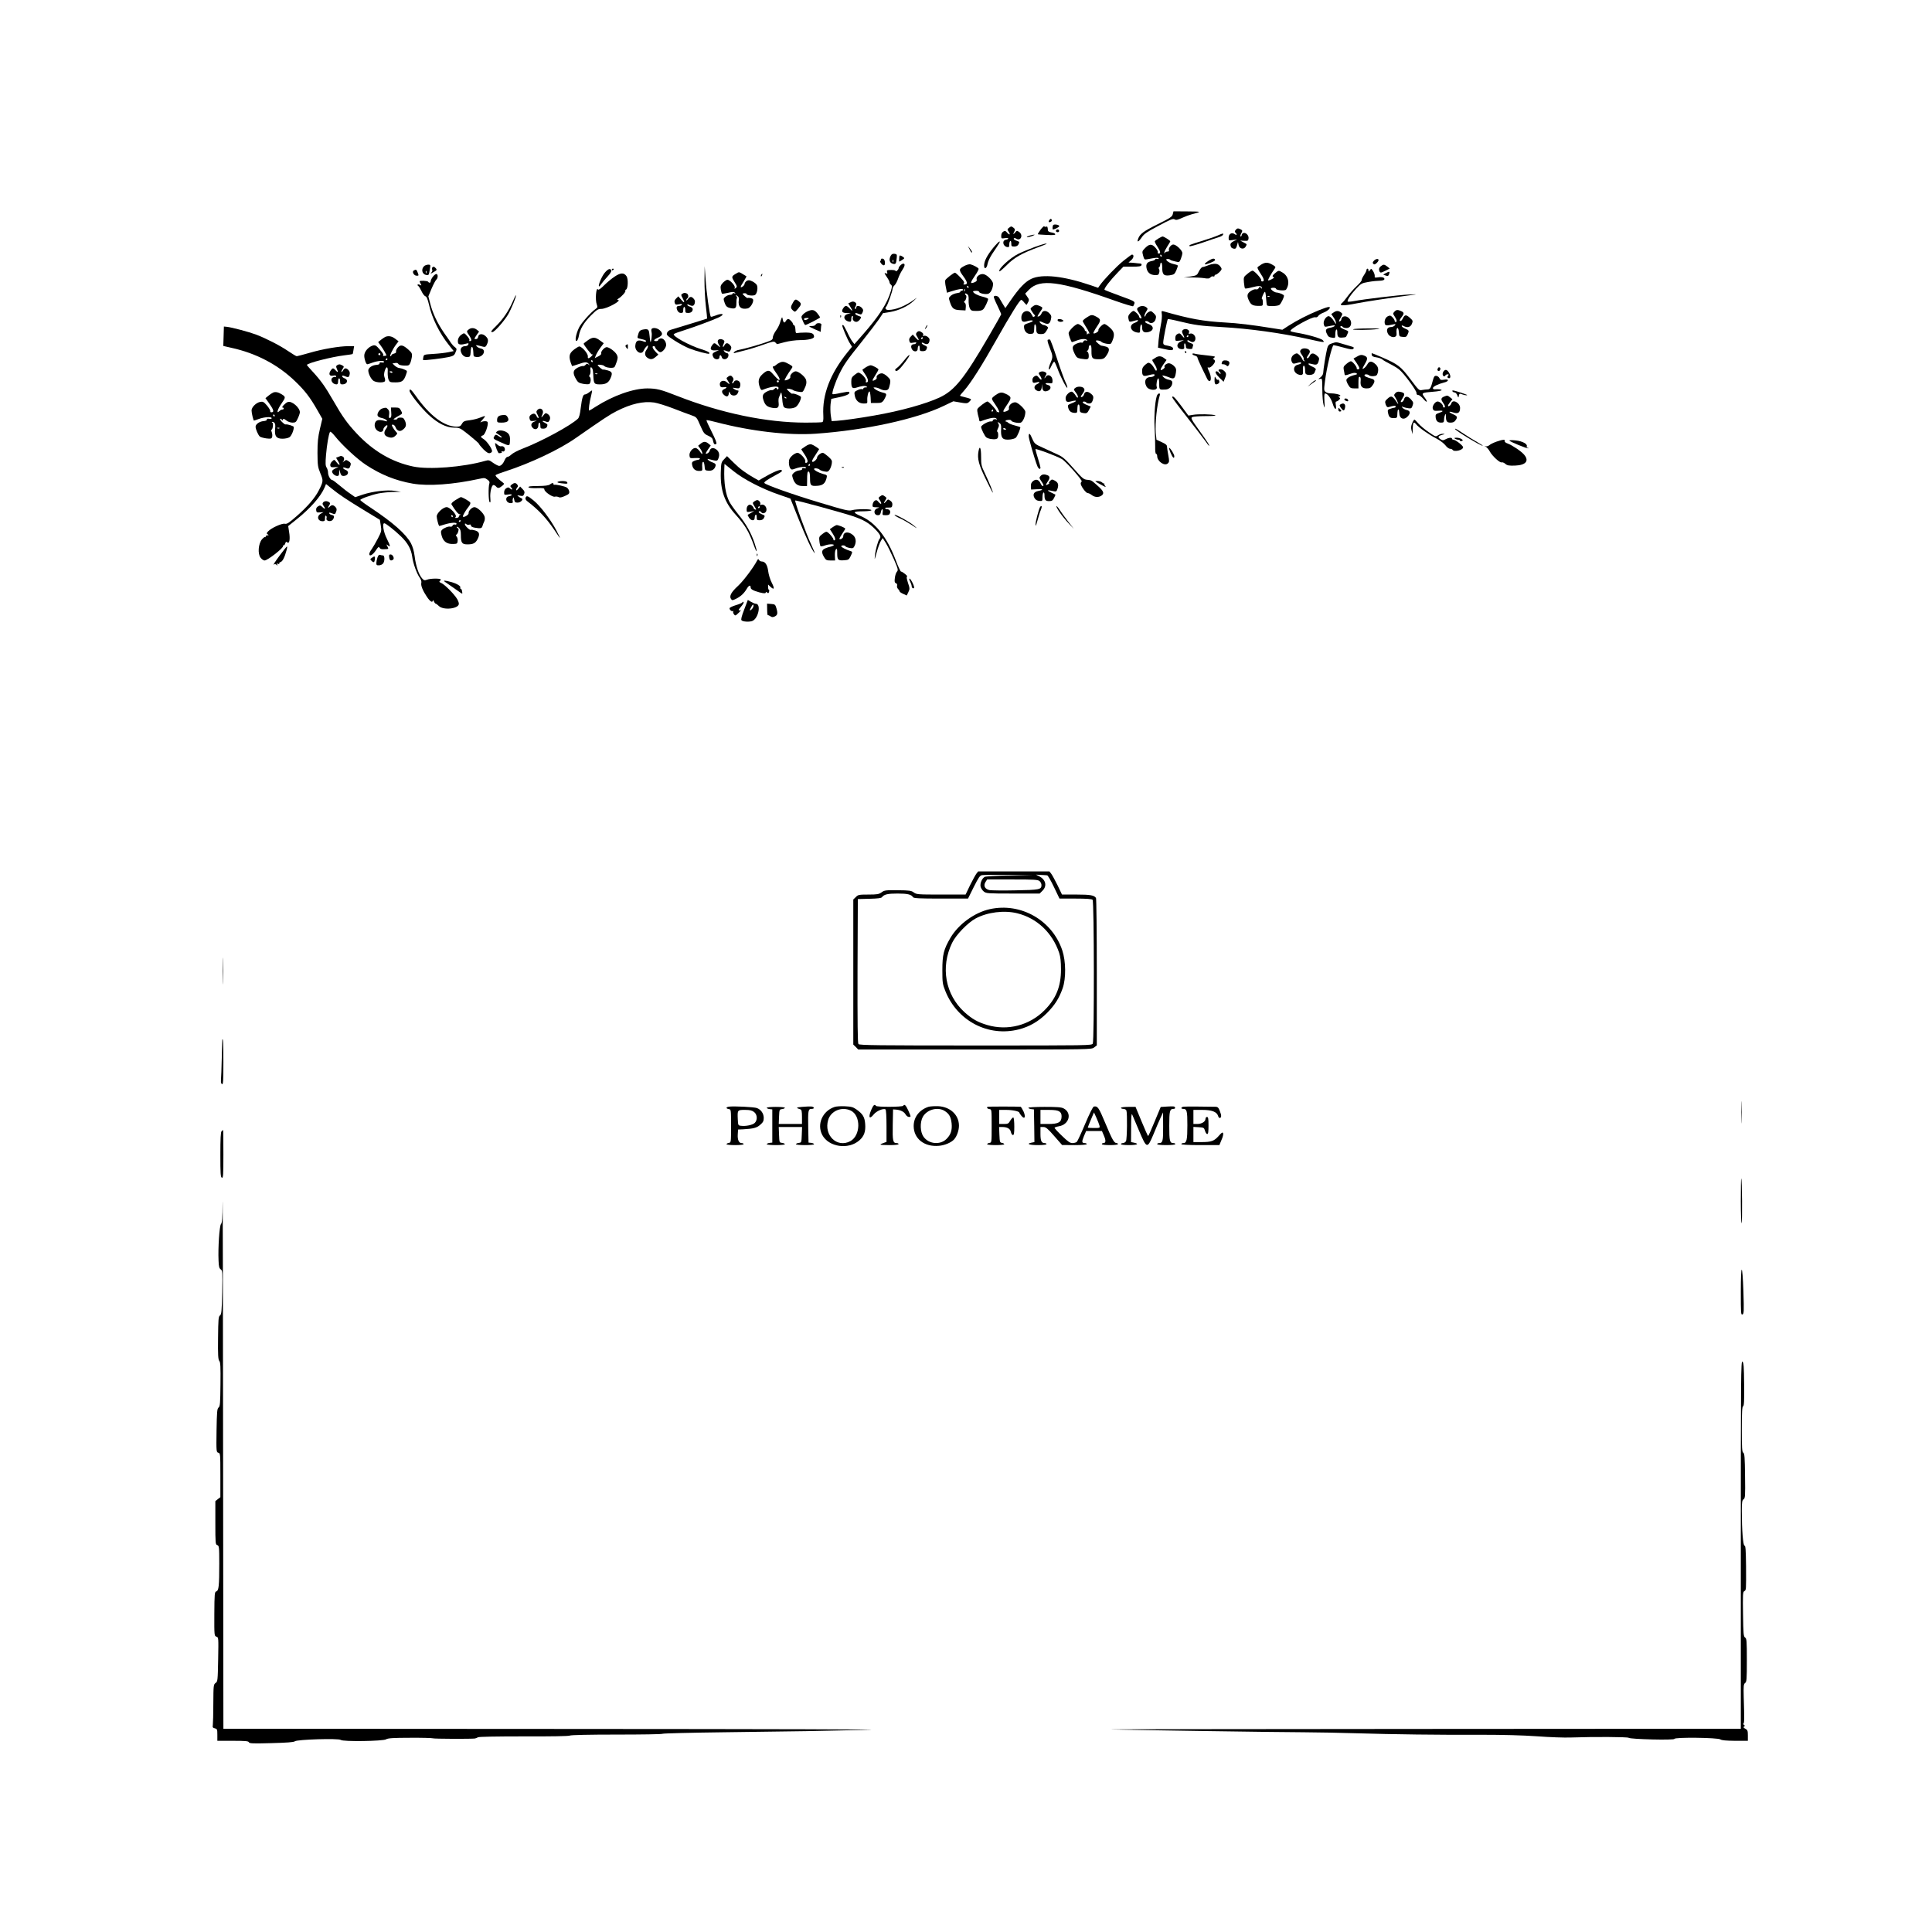 <?xml version="1.0" standalone="no"?>
<!DOCTYPE svg PUBLIC "-//W3C//DTD SVG 20010904//EN"
 "http://www.w3.org/TR/2001/REC-SVG-20010904/DTD/svg10.dtd">
<svg version="1.0" xmlns="http://www.w3.org/2000/svg" width="1920pt" height="1920pt" viewBox="0 0 1920 1920" preserveAspectRatio="xMidYMid meet">

<g transform="translate(0,1920) scale(0.1,-0.1)" fill="#000000" stroke="none">
<path d="M11655 17072 c-5 -25 -24 -38 -148 -99 -145 -72 -178 -97 -196 -145
-16 -42 4 -34 36 14 23 34 52 54 168 115 116 62 143 73 158 63 14 -9 30 -6 75
15 31 14 74 30 97 36 101 26 99 27 -42 28 l-141 1 -7 -28z"></path>
<path d="M10430 17015 c-16 -19 -7 -30 14 -18 9 5 12 13 7 21 -6 10 -11 10
-21 -3z"></path>
<path d="M10467 16964 c-7 -7 -10 -44 -3 -44 19 0 66 25 63 34 -4 13 -49 20
-60 10z"></path>
<path d="M10342 16919 c-17 -24 -30 -44 -28 -47 3 -2 43 -5 91 -7 64 -3 85 -1
82 8 -2 7 -19 14 -38 17 -21 3 -34 11 -35 20 -2 37 -5 42 -18 37 -8 -3 -16 -1
-18 4 -2 5 -18 -9 -36 -32z"></path>
<path d="M10027 16936 c-18 -14 -18 -16 -2 -40 20 -31 7 -35 -18 -6 -14 17
-20 18 -37 8 -13 -8 -20 -24 -20 -42 0 -27 2 -28 35 -23 19 3 35 2 35 -3 0 -5
-10 -10 -22 -12 -42 -6 -33 -64 10 -73 19 -3 22 1 22 25 0 16 5 32 10 35 6 4
10 -7 10 -24 0 -28 3 -31 30 -31 19 0 33 7 40 19 14 27 14 28 -21 40 -17 6
-28 15 -24 21 4 6 12 6 24 -2 45 -28 73 36 29 67 -22 15 -24 14 -40 -6 -20
-24 -23 -18 -7 12 8 17 7 23 -8 35 -22 17 -24 17 -46 0z"></path>
<path d="M12280 16915 c-10 -12 -10 -19 -2 -27 20 -20 13 -30 -9 -14 -29 20
-59 1 -59 -37 0 -28 1 -29 43 -22 l42 6 -35 -18 c-25 -13 -34 -24 -32 -38 4
-25 12 -32 36 -37 15 -2 22 6 29 32 l10 35 6 -30 c8 -39 53 -48 71 -15 13 25
15 22 -25 43 l-30 16 40 -2 c36 -2 40 0 43 24 4 30 -28 62 -52 53 -9 -3 -16
-12 -16 -20 0 -8 -5 -14 -10 -14 -6 0 -4 13 5 30 14 27 14 30 -4 40 -27 14
-36 13 -51 -5z"></path>
<path d="M10495 16911 c-7 -12 12 -24 25 -16 11 7 4 25 -10 25 -5 0 -11 -4
-15 -9z"></path>
<path d="M12100 16859 c-25 -11 -97 -36 -160 -55 -120 -37 -127 -40 -117 -51
4 -3 62 13 129 36 68 24 140 48 160 54 21 6 40 17 42 24 7 17 0 16 -54 -8z"></path>
<path d="M10230 16858 c-19 -6 -30 -12 -24 -14 5 -3 28 2 50 10 45 17 26 19
-26 4z"></path>
<path d="M11514 16831 c-18 -11 -34 -23 -37 -28 -3 -5 8 -28 24 -52 32 -49 37
-71 14 -71 -8 0 -12 6 -9 14 3 7 -8 28 -25 46 -35 39 -61 37 -104 -8 -27 -28
-28 -32 -17 -72 11 -40 13 -42 43 -36 87 16 105 18 111 8 4 -6 -2 -8 -14 -5
-11 3 -20 1 -20 -5 0 -5 -15 -13 -34 -16 -45 -9 -60 -28 -52 -70 8 -44 37 -68
83 -70 31 -1 38 3 43 24 4 14 3 30 -2 37 -5 7 -5 14 2 18 5 3 10 15 10 26 0
10 5 19 10 19 6 0 10 -22 10 -48 0 -70 15 -86 74 -78 44 7 49 11 66 49 10 23
17 45 14 49 -3 4 -21 10 -41 14 -51 10 -100 54 -55 50 9 0 19 -4 22 -8 3 -4
25 -11 48 -16 42 -10 43 -10 57 25 8 20 15 46 15 58 0 27 -61 85 -90 85 -22 0
-51 -37 -43 -56 3 -9 -2 -14 -15 -14 -11 0 -23 -6 -25 -12 -4 -9 -6 -8 -6 2
-1 8 13 35 29 60 16 25 30 48 30 52 0 8 -64 48 -76 48 -5 0 -23 -9 -40 -19z
m31 -171 c3 -5 1 -10 -4 -10 -6 0 -11 5 -11 10 0 6 2 10 4 10 3 0 8 -4 11 -10z"></path>
<path d="M9871 16738 c-61 -75 -91 -133 -91 -176 0 -45 27 -31 35 19 4 21 25
66 48 100 72 106 79 119 69 119 -5 0 -33 -28 -61 -62z"></path>
<path d="M10282 16745 c-51 -19 -122 -48 -157 -65 -86 -41 -212 -157 -192
-177 3 -2 36 26 74 64 72 73 150 117 308 175 44 16 82 31 84 34 12 11 -33 -1
-117 -31z"></path>
<path d="M9635 16723 c8 -18 18 -33 20 -33 10 0 4 16 -16 40 l-20 25 16 -32z"></path>
<path d="M8851 16657 c-19 -37 -11 -69 21 -78 30 -8 34 -1 40 61 3 31 0 35
-23 38 -18 2 -29 -4 -38 -21z m26 -59 c-3 -8 -6 -5 -6 6 -1 11 2 17 5 13 3 -3
4 -12 1 -19z"></path>
<path d="M11163 16607 c-70 -57 -194 -186 -234 -244 l-16 -23 -73 25 c-270 92
-482 115 -591 64 -61 -29 -119 -89 -206 -215 l-52 -76 -24 39 c-13 21 -29 48
-36 61 -11 21 -45 30 -55 14 -2 -4 13 -43 35 -87 21 -44 38 -83 39 -87 0 -4
-54 -101 -121 -215 -248 -427 -341 -542 -491 -613 -138 -64 -388 -134 -648
-179 -146 -26 -310 -49 -375 -53 l-50 -3 -9 58 c-4 31 -5 81 -2 110 l7 53 85
18 c77 17 108 35 91 52 -3 3 -40 -2 -82 -11 -42 -10 -79 -15 -81 -12 -10 10
27 120 66 199 49 99 75 136 227 326 69 86 144 185 167 218 l41 62 69 11 c88
15 180 58 237 112 35 33 37 36 9 15 -91 -67 -188 -106 -262 -106 -28 0 -37 17
-19 35 12 14 61 152 61 174 0 10 9 26 20 36 10 9 26 39 35 66 9 26 27 64 41
84 27 40 31 65 11 65 -16 0 -47 -31 -47 -47 0 -6 -7 -16 -15 -23 -9 -7 -15 -8
-15 -2 0 5 -20 10 -45 9 -40 0 -45 -3 -39 -20 5 -16 3 -19 -10 -14 -21 8 -20
4 9 -39 14 -20 25 -42 25 -49 0 -7 6 -18 14 -24 13 -11 12 -19 -1 -64 -35
-121 -117 -248 -276 -429 l-86 -98 -21 27 c-11 14 -35 57 -52 95 -18 37 -35
68 -40 68 -4 0 -8 -2 -8 -5 0 -16 52 -139 73 -172 l24 -39 -44 -54 c-173 -214
-253 -422 -241 -629 2 -44 -1 -62 -10 -66 -8 -3 -82 -5 -165 -5 -390 0 -841
94 -1279 266 -163 64 -201 73 -294 74 -140 0 -341 -71 -516 -183 -31 -21 -60
-37 -63 -37 -9 0 3 86 20 150 7 28 11 50 8 50 -3 0 -16 -9 -30 -20 -14 -11
-32 -20 -40 -20 -19 0 -29 -33 -42 -135 -7 -61 -16 -95 -28 -106 -71 -68 -362
-226 -553 -299 -47 -18 -95 -44 -108 -57 -13 -12 -29 -23 -38 -23 -8 0 -20
-12 -26 -27 -17 -40 -38 -63 -58 -63 -9 0 -36 14 -59 30 -38 28 -45 30 -79 20
-220 -63 -562 -89 -717 -56 -212 45 -396 153 -560 328 -93 99 -142 167 -234
328 -80 139 -123 199 -205 288 -31 33 -56 62 -56 65 0 18 247 81 373 96 43 5
80 11 81 13 2 1 6 20 9 41 l6 37 -56 0 c-89 0 -256 -28 -385 -66 -66 -19 -124
-34 -129 -34 -6 0 -43 22 -84 50 -85 58 -221 127 -320 165 -76 28 -242 72
-290 77 l-30 3 -3 -97 -3 -96 78 -18 c249 -54 463 -167 635 -332 98 -94 149
-160 223 -290 l48 -84 -24 -101 c-19 -82 -24 -129 -24 -237 1 -125 3 -140 28
-202 31 -75 31 -81 -14 -170 -39 -77 -113 -163 -222 -258 -76 -67 -96 -80
-117 -75 -29 6 -135 -42 -166 -76 -16 -17 -16 -22 -4 -29 13 -8 12 -10 -2 -10
-10 0 -18 -5 -18 -12 0 -6 -3 -9 -6 -5 -3 3 -17 -7 -31 -23 -36 -44 -44 -144
-13 -183 12 -15 29 -27 39 -27 31 0 197 131 183 144 -3 3 0 6 6 6 6 0 14 9 17
21 5 16 10 18 20 9 21 -18 30 32 18 103 l-9 59 85 68 c134 107 239 226 276
314 l15 36 57 -46 c71 -58 149 -110 333 -222 l145 -88 9 -56 c9 -54 7 -60 -29
-130 -21 -40 -48 -87 -61 -105 -13 -17 -24 -39 -24 -48 0 -29 33 -12 64 34 24
36 30 41 38 27 7 -12 21 -16 49 -14 44 2 43 1 27 31 -10 20 -10 21 6 8 29 -24
26 -7 -9 64 -34 66 -49 155 -26 155 14 0 102 -69 164 -129 69 -66 103 -128
113 -202 8 -64 45 -169 75 -210 13 -18 19 -38 16 -51 -7 -26 14 -78 56 -140
31 -46 56 -62 58 -35 0 6 5 2 11 -10 6 -13 15 -23 19 -23 4 0 18 -10 31 -23
45 -44 198 -27 198 23 0 11 -8 33 -19 50 -29 48 -122 141 -154 155 -18 7 -25
15 -18 19 6 4 11 11 11 17 0 12 -102 12 -137 -2 -24 -9 -31 -7 -50 15 -32 37
-61 124 -72 216 -7 55 -20 98 -37 131 -51 94 -179 206 -401 354 -57 37 -103
72 -103 76 0 11 104 49 180 65 36 7 101 14 145 15 l80 1 -60 10 c-80 12 -221
-5 -319 -37 l-76 -26 -47 33 c-26 17 -76 56 -110 85 -34 29 -67 53 -72 53 -17
0 -41 43 -41 73 0 15 -6 38 -14 50 -12 18 -13 42 -6 127 9 103 26 203 39 227
4 8 22 -7 51 -43 69 -87 220 -227 307 -284 147 -97 296 -157 464 -186 155 -27
405 -9 660 47 51 11 58 11 82 -7 20 -14 25 -24 20 -39 -11 -32 -9 -173 3 -185
8 -8 10 2 7 37 -6 57 12 133 31 133 8 0 19 -7 26 -15 17 -20 30 -18 60 6 22
18 23 22 9 32 -51 39 -81 69 -73 76 5 5 47 21 94 36 250 81 539 217 705 334
271 189 335 231 402 265 143 73 266 101 373 86 33 -5 118 -31 188 -58 70 -27
151 -58 181 -68 54 -19 54 -19 90 -102 33 -76 40 -85 79 -102 33 -15 44 -26
48 -50 7 -34 15 -42 32 -31 8 5 -6 41 -45 119 -31 61 -55 114 -52 116 3 3 47
-6 99 -20 345 -90 714 -133 988 -114 494 35 998 145 1272 277 l94 45 69 -12
c61 -11 70 -10 88 6 10 9 19 21 19 25 0 4 -25 13 -55 20 -30 7 -55 14 -55 17
0 2 18 25 41 50 67 76 178 251 319 502 143 253 234 400 249 400 5 0 19 -12 30
-27 12 -14 22 -24 24 -22 28 48 28 49 6 80 l-21 31 38 39 c109 112 306 86 858
-111 94 -33 173 -57 177 -53 4 5 10 17 13 28 5 19 -8 26 -141 74 -82 30 -152
57 -156 61 -10 9 56 95 132 173 l55 57 87 0 c68 0 88 3 93 15 3 10 -1 15 -12
16 -9 1 -24 2 -32 3 -8 2 -31 3 -50 5 l-35 2 27 24 c26 22 30 55 7 55 -5 0
-43 -29 -86 -63z"></path>
<path d="M8939 16658 c-3 -7 -5 -58 -2 -58 2 0 15 8 29 17 25 16 25 17 8 30
-16 12 -32 17 -35 11z"></path>
<path d="M8754 16621 c4 -5 1 -11 -5 -13 -6 -2 -3 -13 9 -28 25 -30 43 -18 35
23 -4 18 -12 27 -25 27 -10 0 -17 -4 -14 -9z"></path>
<path d="M12014 16611 c-42 -26 -55 -46 -23 -36 56 17 90 35 84 45 -9 15 -26
12 -61 -9z"></path>
<path d="M13653 16608 c-12 -14 -14 -21 -5 -30 9 -9 16 -7 32 7 11 10 20 23
20 30 0 18 -28 14 -47 -7z"></path>
<path d="M12534 16571 c-18 -11 -34 -23 -37 -28 -3 -5 10 -31 28 -58 37 -54
44 -82 20 -82 -9 0 -14 6 -11 12 5 14 -68 95 -87 95 -7 0 -30 -14 -51 -32 -37
-30 -38 -33 -34 -85 3 -29 7 -56 11 -59 3 -4 35 1 71 11 66 18 96 16 96 -7 0
-9 -3 -9 -10 2 -9 13 -12 13 -21 -3 -6 -11 -17 -16 -28 -12 -10 3 -33 -5 -52
-18 -38 -26 -41 -49 -12 -104 18 -34 37 -43 96 -43 36 0 37 1 37 35 0 19 -4
35 -9 35 -9 0 20 69 30 70 4 0 9 -29 11 -65 2 -35 7 -67 10 -70 12 -12 107 -8
123 5 16 13 45 73 45 91 0 11 -45 30 -75 32 -21 2 -55 26 -55 39 0 5 11 8 25
8 14 0 25 -4 25 -9 0 -16 92 -24 101 -9 39 59 24 133 -33 168 -42 25 -40 25
-78 -6 -23 -20 -28 -29 -18 -35 7 -4 10 -9 8 -11 -28 -18 -53 -28 -57 -24 -5
5 29 65 62 112 15 20 14 23 -20 43 -45 26 -71 26 -111 2z m83 -317 c-3 -3 -12
-4 -19 -1 -8 3 -5 6 6 6 11 1 17 -2 13 -5z"></path>
<path d="M9589 16560 c-61 -32 -63 -40 -19 -101 45 -61 50 -84 19 -86 -16 -1
-19 1 -11 9 7 7 4 18 -11 36 -31 36 -69 72 -77 72 -13 0 -91 -61 -96 -75 -3
-7 -1 -39 6 -69 l11 -55 47 15 c72 23 112 28 112 15 0 -6 -7 -11 -16 -11 -8 0
-13 -4 -10 -9 3 -5 -12 -11 -34 -14 -21 -3 -49 -14 -61 -26 -21 -19 -22 -23
-9 -62 22 -65 37 -78 100 -81 l55 -3 3 34 c2 20 -2 37 -10 42 -9 6 -10 11 -2
17 15 10 24 51 13 58 -5 3 -9 9 -9 15 0 5 9 4 19 -3 15 -9 19 -22 17 -62 -1
-28 4 -63 11 -78 12 -25 19 -28 67 -28 38 0 57 5 69 18 16 18 47 84 47 101 0
5 -24 15 -52 22 -51 12 -97 36 -98 52 0 4 14 7 30 7 17 0 30 -4 30 -10 0 -14
61 -28 89 -20 25 6 49 52 50 99 1 28 -55 87 -92 96 -34 9 -78 -22 -71 -50 4
-15 -2 -23 -26 -32 -41 -15 -39 -3 10 69 23 32 38 63 35 68 -7 12 -50 35 -80
43 -11 3 -36 -3 -56 -13z m36 -210 c3 -5 1 -10 -4 -10 -6 0 -11 5 -11 10 0 6
2 10 4 10 3 0 8 -4 11 -10z m-38 -42 c-3 -8 -6 -5 -6 6 -1 11 2 17 5 13 3 -3
4 -12 1 -19z"></path>
<path d="M12035 16573 c-11 -3 -31 -10 -45 -16 -14 -5 -32 -11 -40 -11 -8 -1
-24 -20 -35 -42 -19 -40 -22 -42 -85 -52 l-65 -10 75 1 c41 0 98 -3 125 -7 40
-7 53 -5 64 7 7 9 19 13 27 10 8 -3 14 0 14 6 0 6 4 11 10 11 15 0 60 42 60
57 0 7 -9 22 -20 33 -19 19 -44 23 -85 13z"></path>
<path d="M4218 16558 c-35 -29 -26 -82 16 -90 28 -6 28 -6 40 70 5 28 3 32
-17 32 -13 0 -30 -6 -39 -12z m19 -70 c-3 -8 -6 -5 -6 6 -1 11 2 17 5 13 3 -3
4 -12 1 -19z"></path>
<path d="M13721 16553 c-15 -13 -19 -25 -15 -40 8 -28 14 -28 65 -2 l40 20
-24 20 c-31 23 -39 24 -66 2z"></path>
<path d="M4295 16540 c-3 -5 -3 -15 0 -20 4 -6 1 -18 -7 -27 -12 -14 -11 -15
7 -5 48 27 50 29 36 46 -15 18 -27 20 -36 6z"></path>
<path d="M7001 16415 c0 -78 6 -194 14 -260 8 -65 13 -120 12 -121 -2 -2 -217
-68 -366 -113 -13 -4 -28 -17 -32 -29 -8 -20 0 -28 74 -76 45 -29 112 -65 148
-79 68 -27 190 -59 197 -52 11 11 -15 25 -80 45 -117 36 -291 132 -271 150 4
5 53 23 108 40 111 36 281 99 338 126 67 32 39 47 -33 18 -23 -9 -43 -14 -46
-11 -11 10 -44 245 -52 372 l-9 130 -2 -140z"></path>
<path d="M6012 16492 c-29 -32 -70 -127 -59 -138 2 -3 12 8 22 23 10 15 38 48
62 74 26 28 41 52 38 61 -9 24 -31 17 -63 -20z"></path>
<path d="M6080 16519 c0 -5 5 -7 10 -4 6 3 10 8 10 11 0 2 -4 4 -10 4 -5 0
-10 -5 -10 -11z"></path>
<path d="M13580 16516 c0 -7 -11 -30 -25 -50 -14 -21 -24 -43 -23 -49 2 -7
-21 -34 -50 -61 -29 -27 -69 -72 -89 -100 -20 -28 -45 -58 -56 -67 -36 -29 8
-31 144 -4 104 20 308 51 584 88 17 3 -13 2 -65 0 -100 -5 -445 -46 -543 -65
-32 -6 -60 -8 -63 -5 -10 10 26 65 80 124 52 56 57 59 125 71 39 7 89 12 111
12 21 0 42 5 46 11 11 18 -18 30 -59 23 -34 -5 -38 -4 -35 13 1 11 -6 32 -16
48 -18 27 -19 28 -32 10 -12 -17 -14 -17 -14 -2 0 9 -4 17 -10 17 -5 0 -10 -6
-10 -14z"></path>
<path d="M4111 16511 c-19 -12 3 -51 29 -51 23 0 23 0 10 34 -10 28 -17 31
-39 17z"></path>
<path d="M7313 16480 c-45 -27 -45 -32 -13 -83 26 -41 27 -47 12 -59 -13 -11
-15 -11 -10 3 7 19 -49 79 -73 79 -8 0 -28 -13 -44 -29 -23 -25 -27 -36 -22
-67 3 -20 9 -39 12 -42 2 -3 30 1 60 8 44 11 58 11 68 1 9 -10 8 -11 -5 -6
-11 4 -18 2 -18 -4 0 -6 -11 -11 -24 -11 -13 0 -34 -8 -46 -18 -21 -17 -22
-22 -11 -54 14 -43 25 -53 66 -61 43 -8 54 2 53 51 0 24 2 46 6 49 3 3 0 13
-7 21 -10 13 -9 14 9 2 15 -9 19 -20 16 -41 -10 -68 22 -98 88 -84 34 8 71 82
48 96 -12 8 -44 12 -50 7 -4 -3 -48 36 -48 42 0 3 9 6 20 6 11 0 20 -4 20 -8
0 -14 70 -21 85 -8 20 16 29 73 16 98 -6 11 -26 27 -45 36 -29 14 -39 14 -56
4 -11 -7 -20 -20 -20 -28 0 -8 -9 -21 -20 -28 -28 -17 -25 -4 11 52 16 27 29
49 27 50 -2 2 -19 12 -39 24 -35 21 -35 21 -66 2z"></path>
<path d="M13770 16485 l-24 -14 24 -9 c20 -7 26 -6 32 7 14 35 9 38 -32 16z"></path>
<path d="M6108 16451 c-29 -19 -77 -59 -105 -87 -34 -34 -55 -48 -60 -41 -19
31 -30 -104 -12 -150 8 -23 7 -30 -8 -40 -53 -38 -147 -143 -169 -189 -31 -64
-44 -139 -23 -132 7 2 17 24 21 47 12 71 48 132 119 204 59 59 72 67 104 67
57 0 217 89 163 90 -7 0 -4 6 7 12 29 16 76 68 70 78 -3 5 0 10 6 12 20 7 24
104 6 132 -25 38 -58 38 -119 -3z"></path>
<path d="M4301 16449 c-12 -16 -21 -35 -21 -44 0 -17 -16 -20 -25 -5 -6 10
-85 14 -85 4 0 -3 5 -14 11 -25 10 -19 9 -19 -10 -9 -20 10 -31 -2 -12 -14 5
-3 18 -26 30 -50 11 -24 28 -47 38 -50 13 -4 23 -28 36 -83 30 -135 105 -286
199 -403 l47 -59 -52 -11 c-29 -6 -95 -14 -149 -17 -94 -6 -96 -6 -101 -32 -3
-14 -4 -28 -2 -29 6 -6 197 17 255 30 46 11 55 16 67 47 14 32 13 36 -6 51
-12 8 -29 27 -39 42 -9 14 -41 61 -71 103 -65 94 -112 195 -136 290 l-18 70
32 77 c18 42 39 82 47 89 18 15 18 56 0 56 -8 0 -24 -13 -35 -28z"></path>
<path d="M7565 16469 c-4 -6 -5 -12 -2 -15 2 -3 7 2 10 11 7 17 1 20 -8 4z"></path>
<path d="M6780 16280 c-13 -8 -13 -13 3 -41 26 -47 20 -57 -12 -19 l-30 35
-21 -21 c-16 -15 -20 -28 -15 -43 6 -19 11 -21 42 -15 26 5 34 4 29 -5 -4 -6
-16 -11 -26 -11 -26 0 -32 -14 -19 -44 8 -17 20 -26 36 -26 19 0 23 5 23 30 0
17 5 30 10 30 6 0 10 -13 10 -30 0 -27 3 -30 30 -30 18 0 33 7 39 18 12 22 3
37 -26 46 -13 4 -23 12 -23 17 0 6 7 6 19 -1 32 -16 48 -12 55 16 5 18 2 32
-10 45 -22 25 -38 24 -57 -3 -9 -13 -16 -18 -16 -11 -1 6 4 15 9 18 16 10 12
42 -6 49 -21 8 -26 7 -44 -4z"></path>
<path d="M5096 16204 c-40 -91 -94 -172 -160 -238 -60 -59 -64 -66 -42 -66 20
0 114 106 155 174 31 53 86 185 78 192 -1 2 -16 -26 -31 -62z"></path>
<path d="M7881 16194 c-26 -44 -26 -56 -1 -79 20 -18 21 -18 50 16 34 40 36
51 13 71 -34 29 -41 28 -62 -8z"></path>
<path d="M8453 16196 l-23 -11 20 -33 c27 -44 25 -52 -5 -19 -30 32 -43 34
-61 10 -27 -36 -18 -53 29 -54 l42 -1 -32 -9 c-51 -15 -38 -67 18 -76 15 -2
19 3 19 27 0 17 5 30 11 30 6 0 8 -8 4 -19 -6 -21 17 -44 41 -39 9 2 23 13 32
26 14 21 13 23 -17 33 -17 6 -31 15 -31 20 0 11 3 11 35 -1 22 -8 27 -7 37 15
9 21 8 28 -7 45 -21 23 -55 27 -55 5 0 -8 -5 -15 -10 -15 -7 0 -7 6 0 19 14
28 13 39 -8 50 -11 6 -25 5 -39 -3z"></path>
<path d="M10260 16152 c-23 -18 -23 -19 -4 -48 10 -16 22 -32 27 -35 5 -4 4
-10 -3 -14 -6 -4 -12 -5 -14 -4 -1 2 -10 16 -19 32 -31 49 -97 23 -97 -39 0
-42 16 -50 64 -34 20 6 41 8 48 4 7 -5 -7 -14 -37 -23 -46 -15 -50 -19 -48
-45 3 -41 31 -68 67 -64 32 3 32 3 35 76 2 37 19 16 19 -22 0 -47 8 -56 48
-56 28 0 38 6 54 33 19 30 19 33 3 45 -9 6 -23 12 -31 12 -15 0 -47 28 -40 36
3 2 19 -3 36 -12 46 -22 65 -15 75 29 8 33 6 42 -14 63 -29 31 -67 32 -78 0
-5 -13 -17 -26 -25 -29 -22 -9 -20 -2 9 41 31 45 31 46 0 60 -35 16 -49 15
-75 -6z"></path>
<path d="M11318 16149 c-23 -13 -23 -24 0 -57 27 -40 34 -62 16 -55 -7 3 -14
11 -14 17 0 15 -42 56 -56 56 -6 0 -21 -11 -33 -24 -18 -19 -22 -31 -16 -56 7
-33 5 -33 73 -14 36 10 25 -11 -13 -25 -58 -21 -43 -82 23 -95 32 -5 32 -5 32
34 0 21 5 42 10 45 6 4 10 -8 10 -29 0 -43 21 -57 66 -45 54 15 53 61 -2 79
-19 6 -34 16 -34 21 0 12 24 11 37 -2 21 -21 57 -6 67 28 8 29 6 36 -18 60
-24 23 -29 25 -50 13 -14 -7 -27 -22 -31 -34 -3 -11 -9 -16 -11 -10 -3 7 4 27
15 45 19 30 19 33 3 45 -20 16 -51 17 -74 3z"></path>
<path d="M13105 16116 c-105 -43 -215 -99 -296 -151 l-65 -42 -115 18 c-177
29 -334 48 -454 54 -216 12 -350 36 -612 111 -20 6 -22 3 -17 -28 3 -18 -1
-67 -10 -108 -8 -41 -18 -109 -22 -150 l-6 -75 54 -12 c76 -18 100 -17 96 4
-2 12 -18 21 -51 27 -41 7 -47 11 -47 33 0 28 39 225 46 232 2 2 52 -7 112
-22 155 -38 216 -46 417 -57 286 -16 594 -59 869 -120 161 -36 164 -36 142
-11 -17 19 -164 60 -274 77 -23 4 -45 10 -47 14 -12 19 215 145 246 137 12 -3
23 2 29 12 5 10 30 26 55 35 48 19 81 57 48 55 -10 0 -54 -15 -98 -33z"></path>
<path d="M8025 16106 c-16 -7 -38 -22 -47 -33 -17 -19 -17 -22 0 -61 9 -23 20
-42 25 -42 12 0 147 69 147 76 0 3 -12 21 -27 40 -30 37 -51 41 -98 20z m5
-76 c-20 -13 -40 -13 -40 0 0 6 12 10 28 10 21 0 24 -2 12 -10z"></path>
<path d="M13857 16102 c-15 -16 -15 -20 3 -47 22 -33 26 -55 10 -55 -5 0 -10
5 -10 12 0 6 -9 22 -21 34 -18 19 -25 21 -45 12 -25 -12 -39 -43 -32 -75 4
-19 21 -21 78 -8 31 7 33 6 21 -9 -7 -9 -24 -16 -36 -16 -36 0 -50 -24 -35
-60 20 -49 93 -55 89 -8 -3 37 0 58 10 58 6 0 11 -19 13 -42 3 -41 4 -43 39
-46 30 -3 37 1 47 23 18 38 15 43 -23 59 -19 8 -35 20 -35 26 0 7 6 8 19 0 38
-20 68 -12 82 21 12 30 11 33 -20 61 -37 33 -51 32 -69 -5 -7 -15 -17 -27 -23
-27 -14 0 -11 12 11 40 26 33 25 45 -5 58 -35 16 -49 15 -68 -6z"></path>
<path d="M13252 16094 l-22 -15 22 -32 c13 -18 24 -41 24 -52 1 -19 1 -19 -10
-1 -26 44 -53 69 -69 63 -27 -10 -49 -52 -41 -81 6 -24 10 -26 38 -20 17 4 42
8 55 10 33 4 12 -15 -25 -22 -45 -8 -55 -21 -42 -52 17 -38 22 -43 57 -48 30
-5 31 -4 31 35 0 22 5 43 10 46 6 4 10 -7 10 -27 0 -44 9 -55 45 -53 42 3 41
2 53 30 16 35 17 33 -28 51 -22 9 -40 20 -40 25 0 12 17 11 25 -1 3 -5 20 -10
36 -10 59 0 63 85 4 112 -26 12 -55 -2 -55 -27 0 -7 -7 -16 -16 -19 -12 -4
-10 4 8 35 22 40 22 41 3 55 -25 18 -45 18 -73 -2z"></path>
<path d="M8351 16054 c0 -11 3 -14 6 -6 3 7 2 16 -1 19 -3 4 -6 -2 -5 -13z"></path>
<path d="M10798 16044 c-21 -13 -38 -29 -38 -34 0 -5 13 -28 28 -52 31 -47 47
-82 33 -73 -5 3 -12 -1 -14 -7 -3 -7 -6 -3 -6 10 -1 12 -5 22 -11 22 -5 0 -10
5 -10 11 0 17 -49 59 -68 59 -24 0 -92 -68 -92 -91 0 -20 26 -89 33 -89 3 0
24 7 48 16 47 18 88 19 102 5 6 -6 2 -8 -10 -5 -13 4 -22 0 -27 -11 -3 -9 -11
-13 -17 -10 -6 4 -28 -1 -50 -10 -45 -21 -49 -39 -19 -101 17 -35 26 -42 58
-48 74 -12 82 -9 82 28 0 19 -6 37 -12 40 -10 5 -10 7 0 12 6 3 12 17 12 30 0
14 6 24 14 24 10 0 14 -15 13 -61 0 -71 7 -79 74 -79 47 0 59 8 87 57 21 39
15 61 -20 69 -18 5 -37 9 -43 9 -9 0 -55 39 -55 47 0 10 46 3 55 -9 6 -7 29
-15 52 -19 42 -6 43 -6 58 29 25 61 20 90 -25 131 -22 20 -46 36 -54 36 -19 0
-66 -49 -60 -63 4 -13 -43 -40 -50 -28 -2 3 13 33 35 65 43 64 42 74 -12 102
-37 19 -47 17 -91 -12z"></path>
<path d="M7768 16040 c-4 -8 -12 -32 -18 -52 -6 -20 -24 -55 -41 -77 -16 -23
-29 -52 -29 -65 0 -20 -9 -27 -57 -44 -68 -25 -222 -68 -275 -78 -21 -3 -43
-13 -50 -21 -11 -14 -10 -15 7 -10 11 3 52 13 90 23 39 9 121 34 183 56 102
36 114 38 128 24 8 -9 16 -16 17 -16 1 0 36 9 77 20 42 11 108 20 151 20 80 0
139 14 139 33 -1 33 -20 42 -87 42 -37 0 -75 -3 -82 -5 -11 -4 -15 5 -16 34
-1 22 -6 41 -13 44 -7 2 -12 8 -12 13 0 14 -33 49 -47 49 -7 0 -17 -9 -24 -21
-12 -24 -25 -16 -31 21 -3 17 -6 20 -10 10z"></path>
<path d="M10510 16020 c0 -15 27 -23 47 -16 15 6 15 8 3 16 -20 13 -50 12 -50
0z"></path>
<path d="M8107 15976 c-4 -10 -19 -16 -38 -16 -40 0 -37 -3 32 -34 l55 -24 2
30 c1 16 3 35 5 41 3 19 -49 21 -56 3z"></path>
<path d="M9200 15950 c-6 -11 -8 -20 -6 -20 3 0 10 9 16 20 6 11 8 20 6 20 -3
0 -10 -9 -16 -20z"></path>
<path d="M4658 15926 c-23 -17 -23 -20 7 -63 23 -35 25 -53 4 -53 -6 0 -8 4
-4 10 3 5 -7 23 -23 41 -28 32 -29 32 -55 14 -28 -18 -42 -50 -35 -82 4 -19
31 -22 81 -8 23 6 26 5 21 -9 -3 -9 -17 -16 -29 -16 -38 0 -56 -25 -43 -60 12
-34 39 -53 71 -48 18 2 22 10 24 46 2 73 24 73 27 0 1 -41 3 -43 33 -46 63 -6
103 72 43 84 -16 4 -35 13 -42 22 -14 16 -14 16 65 -4 18 -4 26 0 35 21 18 38
15 59 -12 84 -30 29 -70 25 -74 -6 -2 -15 -10 -23 -23 -23 -19 0 -18 2 6 38
l26 37 -22 18 c-25 20 -57 22 -81 3z"></path>
<path d="M6475 15930 c-3 -6 -3 -19 0 -31 7 -20 -3 -104 -11 -96 -2 2 -6 27
-8 55 -6 67 -11 74 -53 69 -42 -6 -51 -14 -62 -55 -9 -30 -8 -32 17 -38 53
-12 62 -15 62 -26 0 -5 -7 -7 -16 -4 -61 23 -84 15 -90 -35 -9 -61 63 -105 83
-52 4 10 15 27 25 37 14 15 18 16 18 5 0 -8 -7 -24 -15 -35 -21 -28 -18 -61 7
-78 31 -22 52 -20 84 7 l27 23 -25 25 c-31 32 -42 59 -23 59 8 0 15 -4 15 -8
0 -15 37 -52 52 -52 23 0 58 44 58 72 0 38 -31 72 -58 64 -12 -4 -22 -12 -22
-17 0 -5 -9 -9 -20 -9 -32 0 -23 16 20 35 46 21 51 41 17 73 -24 23 -71 30
-82 12z"></path>
<path d="M13447 15928 c-16 -10 173 -8 243 2 41 6 17 7 -88 6 -79 0 -149 -4
-155 -8z"></path>
<path d="M11752 15917 c-7 -8 -6 -19 3 -37 22 -39 17 -48 -8 -16 -20 25 -26
27 -45 17 -15 -8 -22 -21 -22 -41 0 -30 1 -30 43 -25 l42 5 -32 -15 c-50 -23
-39 -75 15 -75 16 0 23 5 21 18 -3 29 1 46 8 38 4 -4 8 -17 8 -29 0 -17 7 -23
33 -25 17 -2 32 1 32 7 0 5 3 17 6 25 5 12 -2 19 -25 27 -17 6 -31 15 -31 20
0 12 6 11 29 -3 27 -17 51 -3 51 29 0 31 -30 56 -55 47 -11 -5 -14 -2 -9 11
12 30 -42 49 -64 22z m58 -57 c0 -5 -5 -10 -11 -10 -5 0 -7 5 -4 10 3 6 8 10
11 10 2 0 4 -4 4 -10z"></path>
<path d="M9110 15895 c-10 -12 -9 -20 4 -40 26 -40 18 -48 -13 -13 l-30 33
-20 -20 c-14 -14 -19 -27 -14 -43 5 -21 10 -23 40 -17 24 4 33 3 28 -4 -3 -6
-12 -11 -18 -11 -28 -1 -38 -16 -28 -43 14 -37 61 -39 61 -3 0 14 5 28 10 31
6 4 10 -7 10 -24 0 -28 3 -31 30 -31 23 0 33 6 39 23 8 19 4 24 -20 35 -16 6
-29 17 -29 22 0 7 6 7 19 0 32 -17 50 -12 57 17 5 20 2 30 -15 44 -12 10 -29
15 -38 12 -11 -4 -14 -3 -9 6 5 7 0 18 -10 26 -25 19 -39 18 -54 0z m60 -55
c0 -5 -5 -10 -11 -10 -5 0 -7 5 -4 10 3 6 8 10 11 10 2 0 4 -4 4 -10z"></path>
<path d="M3829 15852 c-8 -4 -28 -17 -43 -29 l-28 -23 24 -32 c22 -29 58 -91
58 -100 0 -2 -10 -5 -22 -5 -13 -1 -18 1 -11 5 8 5 -2 23 -31 56 -36 42 -46
48 -68 43 -45 -12 -88 -60 -88 -101 0 -36 18 -86 30 -86 4 0 27 7 51 16 52 19
116 24 116 8 0 -6 -11 -9 -24 -6 -16 3 -23 0 -21 -9 2 -8 -9 -13 -29 -15 -43
-2 -83 -29 -83 -55 0 -32 26 -85 51 -103 29 -20 107 -22 115 -3 3 8 1 25 -5
38 -6 17 -5 38 2 62 17 53 34 47 30 -10 -1 -27 2 -60 8 -75 11 -26 16 -28 69
-28 65 0 83 13 105 77 14 38 13 38 -17 51 -18 8 -41 14 -52 15 -11 1 -30 11
-43 23 l-23 22 25 4 c16 4 29 0 34 -9 5 -9 26 -15 56 -16 43 -2 51 1 61 23 7
14 14 42 17 62 4 34 1 41 -33 72 -55 49 -79 54 -107 22 -12 -14 -20 -32 -17
-40 3 -8 -4 -16 -20 -20 -14 -3 -26 -11 -26 -16 0 -6 -5 -10 -10 -10 -12 0 23
72 57 117 l24 31 -34 26 c-33 25 -66 31 -98 18z m-49 -172 c0 -5 -4 -10 -10
-10 -5 0 -10 5 -10 10 0 6 5 10 10 10 6 0 10 -4 10 -10z m70 -50 c0 -5 -5 -10
-11 -10 -5 0 -7 5 -4 10 3 6 8 10 11 10 2 0 4 -4 4 -10z m50 -130 c0 -5 -7 -7
-15 -4 -8 4 -15 8 -15 10 0 2 7 4 15 4 8 0 15 -4 15 -10z"></path>
<path d="M5843 15819 c-24 -17 -43 -32 -43 -34 0 -12 78 -113 84 -108 3 3 6 4
6 0 0 -9 -31 -37 -41 -37 -6 0 -9 7 -7 15 4 19 -27 64 -58 88 -24 18 -26 18
-52 2 -73 -47 -84 -75 -61 -146 7 -19 13 -35 14 -37 1 -1 28 7 60 18 71 25 89
25 106 3 12 -16 12 -17 -2 -5 -13 10 -19 9 -29 -3 -7 -8 -18 -14 -24 -13 -17
3 -56 -12 -77 -30 -25 -21 -24 -48 4 -97 19 -34 29 -41 69 -49 25 -5 53 -6 62
-3 18 7 22 62 6 72 -8 5 -7 11 1 21 6 8 9 27 7 44 -5 31 5 40 18 18 5 -7 9
-36 10 -65 4 -87 8 -93 67 -93 58 0 86 17 105 63 21 49 16 63 -29 76 -23 7
-43 10 -46 8 -4 -5 -53 36 -53 44 0 10 56 3 65 -8 14 -18 91 -26 102 -10 5 6
15 31 23 55 11 36 11 46 -1 68 -15 30 -75 74 -100 74 -21 0 -61 -44 -54 -61 3
-9 -8 -20 -30 -31 l-34 -17 10 26 c6 15 25 49 44 75 l35 47 -33 24 c-51 39
-76 40 -124 6z m47 -209 c0 -5 -2 -10 -4 -10 -3 0 -8 5 -11 10 -3 6 -1 10 4
10 6 0 11 -4 11 -10z m47 -126 c-3 -3 -12 -4 -19 -1 -8 3 -5 6 6 6 11 1 17 -2
13 -5z"></path>
<path d="M7134 15815 c-4 -8 1 -26 10 -40 20 -30 16 -31 -14 -5 -29 25 -35 25
-53 -1 -26 -36 -15 -54 29 -51 l39 2 -32 -14 c-35 -16 -39 -26 -23 -57 15 -26
60 -26 60 1 0 11 4 20 9 20 5 0 11 -9 14 -20 6 -22 36 -27 55 -8 16 16 15 48
-2 48 -7 0 -19 7 -26 15 -15 18 -10 18 25 5 22 -8 27 -7 37 15 9 21 8 28 -7
45 -23 26 -41 25 -55 -1 -16 -30 -23 -17 -8 15 10 23 9 29 -3 37 -22 14 -49
11 -55 -6z"></path>
<path d="M10414 15824 c-8 -3 -2 -29 17 -77 34 -87 34 -93 9 -153 -12 -26 -19
-55 -17 -63 2 -10 13 4 26 33 12 28 25 45 30 40 5 -5 18 -35 30 -66 29 -81 93
-205 98 -191 2 6 -6 31 -18 55 -12 24 -50 128 -84 232 -34 105 -66 191 -71
192 -5 1 -14 0 -20 -2z"></path>
<path d="M13232 15786 c-25 -8 -34 -18 -42 -46 -13 -50 -40 -215 -40 -244 0
-15 -11 -33 -27 -46 -25 -19 -26 -20 -5 -15 22 6 22 6 23 -107 0 -62 6 -131
13 -153 12 -38 12 -36 8 38 -3 55 -1 77 7 77 24 0 60 -50 76 -104 18 -60 41
-68 30 -10 -4 22 -2 34 5 34 6 0 19 7 27 16 14 13 14 17 2 25 -10 6 -10 9 -1
9 6 0 12 4 12 9 0 10 -53 22 -96 22 -17 -1 -39 5 -49 13 -18 13 -19 20 -7 112
16 129 70 354 85 354 7 0 51 -11 99 -24 72 -20 89 -22 98 -11 9 11 4 16 -27
24 -21 6 -60 17 -88 26 -56 17 -57 17 -103 1z"></path>
<path d="M6223 15772 c-10 -6 -10 -12 2 -28 14 -18 14 -18 15 9 0 30 0 30 -17
19z"></path>
<path d="M12932 15728 c-17 -17 -15 -25 9 -59 11 -16 18 -33 15 -38 -4 -5 0
-12 6 -14 10 -4 10 -6 0 -6 -7 -1 -16 9 -21 22 -5 12 -18 31 -30 41 -19 17
-24 18 -46 6 -30 -16 -41 -50 -26 -78 9 -18 16 -19 43 -11 41 11 48 11 48 0 0
-5 -14 -11 -30 -15 -53 -10 -53 -74 -1 -96 35 -14 53 -6 50 23 -3 44 1 68 11
62 6 -3 10 -23 10 -45 0 -31 4 -39 23 -44 31 -7 64 3 71 22 3 10 9 22 12 29 3
7 -9 18 -29 27 -46 19 -61 42 -21 31 57 -15 67 -12 78 24 9 31 7 36 -18 58
-33 28 -57 27 -71 -5 -5 -12 -16 -22 -23 -22 -9 0 -6 10 9 31 17 24 20 36 12
48 -13 20 -64 26 -81 9z"></path>
<path d="M11775 15700 c3 -5 8 -10 11 -10 2 0 4 5 4 10 0 6 -5 10 -11 10 -5 0
-7 -4 -4 -10z"></path>
<path d="M11850 15682 c0 -5 11 -13 25 -16 14 -4 25 -12 25 -19 0 -6 18 -50
41 -97 23 -47 47 -96 53 -109 6 -14 16 -26 22 -28 21 -7 23 41 4 85 -23 52
-24 55 -7 49 18 -6 68 49 61 68 -3 8 -11 15 -17 15 -6 0 -2 6 8 14 16 12 13
14 -36 20 -30 4 -72 9 -94 11 -22 2 -50 7 -62 10 -14 4 -23 3 -23 -3z"></path>
<path d="M13632 15673 c2 -13 16 -20 45 -24 23 -3 50 -12 60 -21 10 -9 45 -29
79 -46 34 -17 75 -42 92 -57 48 -41 171 -208 169 -230 -1 -13 4 -20 17 -20 10
0 33 -18 52 -40 39 -46 46 -30 9 19 -31 41 -26 44 87 53 43 3 81 10 84 15 5 8
-31 12 -68 9 -10 -1 -18 4 -18 12 0 15 52 41 109 55 51 12 55 37 5 29 -34 -6
-41 -3 -49 15 -6 12 -20 22 -32 23 -17 1 -23 -7 -33 -44 -20 -77 -28 -91 -54
-91 -13 0 -37 -3 -54 -6 -29 -6 -34 -1 -115 107 -95 127 -123 149 -285 219
-51 22 -95 40 -98 40 -3 0 -4 -8 -2 -17z"></path>
<path d="M8986 15620 c-26 -33 -59 -68 -73 -77 -16 -11 -21 -19 -14 -26 7 -7
17 -4 32 9 36 32 111 134 107 145 -2 6 -25 -17 -52 -51z"></path>
<path d="M13487 15657 l-36 -20 30 -43 c32 -48 36 -64 14 -64 -8 0 -14 4 -12
9 4 14 -42 71 -58 71 -7 0 -28 -12 -45 -27 -27 -22 -31 -31 -26 -57 4 -17 7
-37 8 -43 2 -16 6 -16 58 2 27 10 48 12 58 6 14 -8 11 -11 -13 -17 -49 -11
-85 -33 -85 -52 0 -9 9 -32 20 -49 17 -28 25 -33 60 -33 l40 0 0 43 c0 63 2
76 15 71 6 -3 9 -19 7 -38 -6 -53 12 -76 58 -76 31 0 43 5 59 29 28 39 26 57
-6 67 -53 15 -73 24 -73 35 0 13 34 11 47 -2 6 -6 25 -9 44 -7 27 2 34 8 41
33 11 42 1 69 -34 95 -33 25 -52 21 -72 -15 -12 -22 -39 -45 -45 -40 -2 2 9
25 24 50 31 53 28 68 -13 83 -23 8 -36 6 -65 -11z"></path>
<path d="M11480 15643 c-14 -9 -27 -18 -29 -19 -2 -2 8 -22 23 -45 16 -23 25
-48 21 -57 -4 -12 -10 -7 -24 18 -10 19 -27 40 -38 47 -18 12 -24 11 -52 -12
-23 -20 -31 -35 -31 -58 0 -51 11 -60 56 -48 56 16 79 15 65 -3 -6 -7 -23 -13
-36 -13 -50 0 -69 -41 -42 -93 22 -44 119 -46 102 -2 -7 20 5 82 16 82 5 0 9
-25 9 -55 0 -59 1 -60 65 -56 35 2 65 33 65 67 0 18 -7 24 -34 30 -19 3 -43
15 -52 25 -17 19 -17 19 2 16 10 -2 32 -9 47 -15 54 -23 63 -17 73 45 5 35 2
44 -20 67 -15 14 -37 26 -50 26 -24 0 -54 -26 -42 -37 3 -3 -3 -13 -15 -21
-33 -23 -33 -6 1 44 l33 47 -24 18 c-30 23 -57 24 -89 2z"></path>
<path d="M12146 15605 c-9 -24 -8 -25 12 -25 10 0 24 -6 30 -12 10 -10 15 -10
22 2 17 26 6 45 -26 48 -22 2 -33 -2 -38 -13z"></path>
<path d="M7750 15597 c-14 -6 -31 -17 -38 -24 -7 -7 -18 -13 -23 -13 -17 0 -9
-20 27 -70 20 -27 34 -55 32 -62 -4 -12 -15 -3 -77 66 -28 32 -51 28 -98 -17
-36 -34 -42 -69 -22 -126 9 -24 16 -30 28 -25 83 34 158 43 158 19 0 -18 -14
-20 -19 -4 -3 8 -10 6 -21 -5 -9 -10 -23 -16 -30 -13 -6 2 -29 -5 -49 -16 -42
-23 -47 -45 -24 -102 16 -37 35 -50 86 -59 50 -7 63 4 58 50 -3 22 -1 46 3 54
4 8 10 24 14 34 9 29 14 16 19 -52 2 -34 9 -69 16 -77 17 -20 89 -19 119 1 23
16 51 70 51 97 0 13 -77 43 -87 34 -4 -5 -53 39 -53 48 0 7 49 -2 62 -12 7 -6
31 -13 54 -16 35 -6 42 -4 52 16 26 51 31 76 21 106 -11 30 -73 81 -101 81
-24 0 -61 -37 -54 -55 5 -14 -27 -35 -55 -35 -8 0 25 58 67 116 14 20 13 23
-19 42 -49 28 -68 32 -97 19z m-10 -187 c0 -5 -4 -10 -10 -10 -5 0 -10 5 -10
10 0 6 5 10 10 10 6 0 10 -4 10 -10z m75 -168 c-3 -3 -11 0 -18 7 -9 10 -8 11
6 5 10 -3 15 -9 12 -12z"></path>
<path d="M3351 15571 c-12 -8 -13 -14 -3 -37 16 -34 10 -40 -13 -14 -23 26
-31 25 -50 -4 -22 -34 -10 -57 26 -49 20 4 29 2 29 -7 0 -8 -3 -10 -6 -7 -4 3
-15 2 -26 -4 -32 -17 -7 -68 35 -69 12 0 17 8 17 30 0 17 5 30 10 30 6 0 10
-13 10 -30 0 -25 4 -30 23 -30 47 0 63 44 22 60 -14 5 -25 15 -25 21 0 7 7 8
18 4 43 -18 49 -17 56 10 5 19 2 33 -10 46 -22 25 -41 24 -54 -2 -7 -11 -14
-18 -17 -16 -2 3 3 17 12 30 15 24 15 26 -4 36 -24 13 -32 13 -50 2z"></path>
<path d="M8603 15549 c-18 -12 -33 -23 -33 -24 0 -2 14 -25 31 -50 29 -43 33
-75 9 -75 -6 0 -8 5 -5 10 9 14 -19 55 -50 76 -24 16 -27 15 -60 -10 -30 -23
-35 -33 -35 -69 0 -61 10 -72 51 -59 53 17 85 21 100 11 11 -7 9 -9 -8 -9 -13
0 -23 -5 -23 -11 0 -6 -6 -9 -13 -6 -8 3 -28 -2 -46 -11 -30 -14 -33 -19 -27
-50 8 -51 41 -82 89 -82 37 0 38 1 36 33 -2 38 10 87 22 87 4 0 9 -26 11 -57
l3 -58 54 0 c46 0 56 4 72 25 9 14 20 35 24 47 5 20 1 24 -37 33 -24 6 -54 20
-68 30 -24 19 -24 20 -4 20 12 0 35 -7 50 -15 35 -18 68 -19 82 -2 5 6 13 31
17 53 6 38 4 44 -27 73 -18 17 -42 31 -54 31 -28 0 -58 -24 -52 -41 4 -9 -4
-19 -18 -26 -31 -15 -30 -7 6 50 17 26 30 51 30 55 0 10 -59 42 -78 42 -9 0
-32 -10 -49 -21z"></path>
<path d="M14287 15535 c-8 -19 13 -31 23 -14 9 14 4 29 -10 29 -4 0 -10 -7
-13 -15z"></path>
<path d="M12110 15521 c0 -6 5 -13 10 -16 6 -3 10 -12 10 -18 0 -7 -7 -4 -14
6 -7 9 -18 17 -25 17 -22 0 -10 -27 29 -65 l40 -39 15 38 c16 38 12 55 -20 78
-14 11 -45 10 -45 -1z"></path>
<path d="M14348 15512 c-8 -9 -13 -25 -11 -34 5 -20 18 -24 28 -8 3 6 13 10
22 10 12 0 13 -3 4 -14 -9 -11 -9 -16 -1 -21 22 -14 31 11 15 42 -19 38 -39
47 -57 25z"></path>
<path d="M10331 15501 c-11 -7 -11 -13 3 -32 26 -37 20 -59 -7 -25 -20 25 -26
27 -45 17 -13 -7 -22 -21 -22 -35 0 -31 7 -36 41 -26 35 10 38 -2 4 -18 -31
-14 -33 -47 -4 -62 30 -17 47 -6 52 32 l4 33 1 -33 c2 -38 22 -50 58 -34 32
15 32 48 -1 56 -37 10 -30 23 10 18 33 -4 35 -2 35 25 0 49 -47 73 -69 36 -6
-10 -11 -15 -11 -10 0 4 6 16 13 27 10 17 9 22 -3 30 -19 12 -41 12 -59 1z"></path>
<path d="M7235 15456 c-18 -13 -18 -15 -2 -39 24 -37 21 -44 -7 -18 -37 35
-86 10 -69 -35 4 -11 15 -15 34 -12 36 6 38 -5 4 -20 -27 -12 -25 -36 3 -59
25 -20 40 -15 45 15 4 26 4 26 12 5 10 -30 60 -32 75 -4 13 26 13 31 -3 31 -7
0 -22 7 -33 15 -17 13 -16 14 18 8 34 -5 38 -3 44 21 7 31 -9 56 -38 56 -10 0
-21 -7 -24 -15 -4 -8 -10 -15 -15 -15 -5 0 -4 9 3 20 9 15 10 25 2 37 -15 23
-27 26 -49 9z"></path>
<path d="M12070 15423 c0 -44 10 -52 39 -34 8 5 11 16 7 26 -3 10 -10 15 -13
11 -4 -4 -13 4 -20 16 -11 22 -12 20 -13 -19z"></path>
<path d="M13028 15389 l-33 -31 40 28 c22 16 42 29 44 31 2 2 -1 3 -7 3 -7 0
-26 -14 -44 -31z"></path>
<path d="M10686 15345 c-18 -14 -18 -15 6 -47 14 -18 23 -39 20 -46 -3 -9 -11
-2 -23 18 -11 17 -26 33 -35 37 -20 7 -64 -34 -64 -61 0 -39 12 -46 54 -35 57
16 67 5 13 -16 -44 -17 -48 -21 -42 -44 9 -36 26 -51 61 -54 25 -2 29 2 30 23
2 52 4 60 14 60 6 0 10 -17 10 -39 0 -35 3 -39 31 -45 37 -7 45 -3 64 35 l15
29 -40 16 c-22 9 -40 20 -40 25 0 12 27 11 35 -1 3 -5 17 -10 30 -10 17 0 26
8 34 30 12 37 8 49 -25 73 -28 21 -54 16 -61 -12 -3 -11 -11 -22 -19 -25 -19
-7 -18 1 8 36 16 23 19 35 11 47 -13 21 -63 25 -87 6z"></path>
<path d="M4070 15316 c0 -25 114 -169 190 -239 92 -85 176 -127 254 -127 54 0
58 -2 151 -76 52 -42 95 -80 95 -85 0 -5 20 -29 44 -54 33 -32 50 -42 65 -38
12 3 21 12 21 20 0 25 -53 100 -82 118 -33 19 -35 31 -9 38 21 5 57 106 47
132 -5 13 -45 12 -70 -2 -6 -3 2 8 18 25 16 18 28 34 25 36 -2 3 -23 -4 -47
-14 -23 -10 -70 -22 -103 -26 -54 -6 -64 -11 -78 -35 -13 -24 -22 -29 -56 -29
-123 2 -266 110 -407 311 -42 59 -58 71 -58 45z"></path>
<path d="M14435 15310 c3 -5 13 -10 21 -10 8 0 20 -12 26 -27 11 -28 12 -28
16 -5 2 16 8 22 19 18 29 -12 63 -18 63 -12 0 5 -124 46 -142 46 -5 0 -6 -4
-3 -10z"></path>
<path d="M2715 15299 c-11 -5 -33 -19 -48 -32 l-29 -24 35 -49 c46 -64 53 -89
28 -91 -12 -1 -18 3 -15 11 2 6 -12 31 -32 55 -33 38 -41 42 -68 37 -41 -8
-86 -53 -86 -85 0 -26 18 -101 24 -101 2 0 23 7 47 16 54 20 129 25 129 8 0
-7 -10 -9 -25 -6 -17 3 -25 0 -23 -8 2 -7 -11 -13 -34 -15 -41 -4 -78 -31 -78
-56 0 -24 26 -84 43 -98 8 -6 37 -14 65 -18 44 -5 51 -3 56 14 4 11 2 32 -3
47 -6 14 -7 26 -2 26 5 0 11 16 13 35 2 19 0 35 -6 35 -5 0 -6 3 -3 6 4 4 13
1 22 -6 11 -9 13 -25 9 -62 -7 -73 12 -98 74 -98 26 0 57 7 69 15 20 14 43 69
43 101 0 10 -63 30 -82 26 -12 -3 -62 48 -54 55 4 4 11 1 15 -6 7 -11 9 -11
13 0 3 10 12 8 33 -9 16 -13 42 -22 62 -22 30 0 36 5 53 43 11 23 20 50 20 60
0 46 -80 115 -119 102 -23 -7 -69 -55 -53 -55 7 0 12 -4 12 -10 0 -5 -6 -10
-14 -10 -8 0 -22 -7 -30 -16 -33 -32 -17 21 23 78 41 59 41 64 1 89 -35 22
-62 27 -85 18z m15 -229 c0 -5 -2 -10 -4 -10 -3 0 -8 5 -11 10 -3 6 -1 10 4
10 6 0 11 -4 11 -10z m47 -126 c-3 -3 -12 -4 -19 -1 -8 3 -5 6 6 6 11 1 17 -2
13 -5z"></path>
<path d="M13867 15293 c-15 -17 -15 -21 -2 -40 8 -12 19 -34 25 -50 8 -23 8
-25 -3 -9 -49 74 -60 79 -100 42 -24 -22 -25 -28 -16 -56 8 -21 16 -29 28 -26
51 15 71 17 71 7 0 -6 -4 -12 -10 -12 -15 -2 -22 -4 -49 -13 -20 -7 -22 -13
-17 -39 9 -42 20 -53 58 -52 28 0 33 4 34 25 2 49 4 60 12 60 4 0 7 -16 8 -36
1 -55 46 -73 84 -32 29 31 26 55 -9 63 -16 3 -36 14 -43 23 -11 14 -11 15 7 7
11 -4 34 -10 51 -12 28 -4 33 -1 42 26 10 28 8 35 -17 63 -30 34 -59 34 -68
-1 -3 -11 -11 -22 -19 -25 -19 -7 -18 1 7 41 24 38 19 50 -27 59 -22 4 -34 1
-47 -13z"></path>
<path d="M9913 15286 c-13 -7 -32 -21 -42 -30 -19 -18 -19 -19 20 -76 37 -54
50 -88 30 -76 -5 4 -11 3 -14 -1 -2 -5 -2 -2 -1 4 3 14 -78 103 -93 103 -16 0
-93 -59 -100 -76 -3 -8 0 -33 6 -57 7 -23 13 -48 13 -55 1 -7 6 -11 12 -9 106
39 157 45 162 19 1 -7 0 -8 -2 -3 -3 5 -14 7 -24 4 -11 -3 -17 -9 -14 -14 3
-5 -6 -8 -19 -7 -27 2 -97 -38 -97 -55 1 -20 36 -91 51 -103 19 -15 71 -24 98
-17 16 4 21 13 21 39 0 19 -4 34 -9 34 -5 0 -2 14 6 31 13 25 13 36 4 51 -10
17 -10 17 9 6 17 -11 21 -22 19 -63 -4 -65 7 -94 37 -101 31 -8 91 1 109 16
15 13 51 98 44 105 -3 2 -27 10 -54 17 -28 7 -56 18 -63 25 -7 7 -18 13 -23
13 -6 0 -8 4 -5 9 7 10 56 12 56 1 0 -13 72 -29 94 -20 22 8 46 64 46 107 0
20 -50 73 -86 91 -32 17 -86 -23 -77 -57 3 -11 -6 -20 -26 -28 -42 -15 -40 -3
10 69 44 65 43 75 -14 103 -35 18 -54 18 -84 1z m-43 -166 c0 -5 -5 -10 -11
-10 -5 0 -7 5 -4 10 3 6 8 10 11 10 2 0 4 -4 4 -10z m130 -186 c0 -2 -7 -4
-15 -4 -8 0 -15 4 -15 10 0 5 7 7 15 4 8 -4 15 -8 15 -10z"></path>
<path d="M11503 15278 c-21 -26 -36 -200 -29 -323 4 -66 7 -153 6 -192 -1 -46
3 -73 9 -73 6 0 11 -11 11 -23 0 -52 75 -103 106 -72 15 14 15 24 5 78 -7 34
-12 73 -13 86 0 18 -11 28 -53 47 l-52 24 -7 69 c-8 93 12 280 40 374 6 20 -9
23 -23 5z"></path>
<path d="M14354 15260 c-34 -13 -37 -28 -15 -59 23 -32 27 -51 11 -51 -5 0
-10 6 -10 13 0 18 -32 47 -53 47 -26 0 -57 -48 -48 -73 8 -19 15 -22 57 -19
53 4 53 -6 1 -23 -27 -9 -32 -15 -30 -39 3 -38 20 -56 54 -56 25 0 29 4 30 28
0 15 4 36 9 47 7 17 9 15 9 -12 1 -51 10 -63 47 -63 23 0 38 7 48 22 24 33 20
42 -25 62 -49 22 -45 33 6 16 45 -15 65 -1 65 46 0 52 -75 91 -87 45 -5 -20
-33 -38 -33 -22 0 5 10 21 22 36 l22 28 -23 18 c-26 21 -27 21 -57 9z"></path>
<path d="M11650 15250 c0 -5 67 -95 150 -200 82 -105 163 -211 180 -235 17
-25 33 -45 36 -45 8 0 -12 32 -100 155 -76 106 -84 121 -68 130 9 5 70 10 134
10 72 0 108 3 95 8 -29 11 -171 14 -224 4 l-43 -7 -70 95 c-65 87 -90 111 -90
85z"></path>
<path d="M13360 15231 c0 -10 30 -24 37 -17 3 3 2 9 -2 15 -8 13 -35 15 -35 2z"></path>
<path d="M13321 15181 c-11 -7 -10 -13 5 -35 24 -32 32 -32 40 -2 10 40 -12
58 -45 37z"></path>
<path d="M3800 15141 c-28 -8 -56 -51 -47 -73 3 -9 21 -18 40 -22 19 -4 41
-13 48 -22 11 -13 9 -14 -17 -7 -60 16 -86 10 -97 -20 -11 -35 4 -70 38 -85
24 -11 45 0 45 23 0 7 9 20 20 30 24 22 28 1 5 -29 -23 -30 -19 -61 10 -74 38
-17 62 -15 86 9 21 21 21 21 1 42 -11 12 -25 32 -31 45 -10 18 -9 22 4 22 8 0
20 -11 25 -24 13 -36 42 -49 68 -30 37 26 44 49 28 89 -13 29 -20 35 -45 35
-17 0 -31 -4 -31 -10 0 -5 -10 -10 -22 -10 -21 1 -21 2 -6 13 9 7 31 20 48 29
30 17 31 18 15 48 -14 26 -21 30 -58 30 l-42 0 3 -49 c3 -36 0 -50 -11 -54
-12 -4 -14 2 -10 32 4 27 0 42 -12 54 -18 18 -18 18 -55 8z"></path>
<path d="M13300 15131 c0 -12 6 -21 15 -21 8 0 15 3 15 6 0 3 -7 12 -15 20
-13 14 -15 13 -15 -5z"></path>
<path d="M5339 15124 c-11 -13 -11 -21 3 -45 9 -16 13 -31 9 -33 -5 -3 -13 6
-19 19 -13 28 -29 31 -57 12 -13 -10 -16 -21 -12 -39 6 -21 11 -24 39 -21 l33
3 -27 -11 c-31 -12 -37 -39 -13 -62 23 -24 55 -10 55 24 0 16 5 29 10 29 6 0
10 -13 10 -30 0 -26 3 -30 29 -30 26 0 41 14 41 39 0 4 -12 13 -26 20 -34 15
-26 25 9 12 22 -9 28 -7 37 10 14 25 6 50 -19 66 -17 11 -23 9 -40 -14 -24
-29 -26 -26 -10 11 20 43 -22 75 -52 40z"></path>
<path d="M4980 15073 c-29 -6 -40 -19 -40 -50 0 -20 5 -23 43 -23 59 0 81 17
64 50 -13 26 -26 31 -67 23z"></path>
<path d="M14034 14994 c-12 -28 -13 -45 -6 -73 l10 -36 1 47 c2 71 9 83 33 53
26 -33 128 -105 203 -143 33 -17 73 -47 88 -66 15 -20 36 -36 47 -36 10 0 22
-4 25 -10 16 -25 105 -4 105 25 0 17 -75 75 -97 75 -7 0 -13 5 -13 10 0 14
-31 12 -63 -5 -25 -13 -31 -13 -53 1 -29 19 -24 31 19 43 29 8 30 9 7 10 -14
1 -36 -6 -49 -15 -22 -16 -25 -15 -92 31 -38 26 -85 65 -103 86 -18 22 -36 39
-40 39 -4 0 -14 -16 -22 -36z"></path>
<path d="M14460 14937 c0 -14 253 -167 275 -167 5 0 -19 16 -54 36 -36 20 -97
58 -137 85 -68 45 -84 54 -84 46z"></path>
<path d="M4943 14915 c-10 -7 -16 -15 -13 -17 3 -2 18 -12 33 -22 16 -10 26
-20 24 -23 -3 -3 -16 2 -29 11 -29 21 -35 20 -48 -4 -10 -19 -6 -23 52 -49
106 -48 103 -48 106 8 2 34 -2 54 -15 70 -24 29 -86 43 -110 26z"></path>
<path d="M10223 14868 c-2 -20 58 -229 86 -300 11 -28 31 -38 31 -15 0 6 -11
48 -25 92 -14 44 -25 85 -25 91 0 10 201 -64 261 -97 37 -19 211 -216 199
-224 -5 -3 -10 -13 -10 -21 0 -24 51 -94 69 -94 9 0 27 -9 41 -20 30 -23 68
-25 97 -5 30 21 20 46 -36 95 -66 59 -65 58 -107 62 -35 3 -47 13 -135 113
-80 91 -107 115 -156 137 -32 15 -97 45 -145 67 -83 37 -87 41 -109 90 -23 55
-34 63 -36 29z"></path>
<path d="M14460 14840 c8 -5 23 -10 33 -10 9 0 17 -4 17 -10 0 -5 7 -7 16 -3
15 6 15 8 -2 20 -10 7 -32 13 -48 13 -24 0 -27 -3 -16 -10z"></path>
<path d="M14872 14811 c-28 -10 -60 -25 -71 -35 -10 -9 -26 -14 -37 -11 -16 5
-16 4 2 -5 11 -6 29 -27 39 -46 24 -45 100 -115 118 -109 7 3 24 -3 36 -14 20
-17 35 -20 97 -18 108 4 143 47 91 108 -28 34 -118 94 -163 111 -21 7 -33 17
-30 25 7 18 -19 16 -82 -6z"></path>
<path d="M15000 14822 c0 -10 181 -84 188 -77 3 3 0 5 -7 5 -7 0 -11 6 -8 14
9 24 -44 52 -110 59 -35 4 -63 3 -63 -1z"></path>
<path d="M6962 14790 l-24 -20 21 -29 c12 -16 21 -37 21 -47 0 -11 -7 -6 -23
17 -12 19 -32 35 -43 37 -29 4 -66 -40 -62 -74 3 -28 4 -29 56 -26 35 2 51 -1
47 -8 -3 -5 -12 -10 -20 -10 -8 0 -25 -5 -38 -11 -19 -8 -23 -17 -19 -37 7
-41 31 -62 69 -62 31 0 34 2 32 28 -3 42 0 62 10 62 6 0 11 -19 13 -42 3 -41
4 -43 39 -46 37 -3 64 16 71 52 2 14 -6 22 -29 30 -18 6 -38 17 -45 25 -11 12
-9 13 12 7 77 -20 79 -20 90 10 15 37 5 70 -25 90 -29 19 -55 12 -62 -15 -4
-18 -31 -36 -39 -28 -2 2 8 21 23 42 l26 38 -23 19 c-28 23 -49 22 -78 -2z"></path>
<path d="M4920 14794 c1 -27 29 -99 39 -98 28 2 32 5 26 14 -3 6 1 7 9 4 21
-8 32 22 16 42 -7 8 -20 12 -28 9 -8 -3 -26 4 -39 16 -12 13 -23 18 -23 13z"></path>
<path d="M8004 14764 c-21 -14 -40 -27 -41 -28 -1 -1 14 -25 34 -54 33 -50 38
-82 12 -82 -6 0 -9 6 -6 14 8 21 -51 86 -78 86 -12 0 -37 -13 -54 -29 -24 -23
-31 -37 -31 -68 0 -22 6 -47 13 -56 11 -16 16 -17 56 -2 48 17 101 20 101 6 0
-5 -9 -7 -20 -4 -13 4 -20 1 -18 -7 2 -7 -10 -13 -29 -15 -17 -1 -41 -12 -53
-23 -20 -18 -21 -24 -10 -57 17 -53 46 -75 97 -75 l43 0 1 48 c0 83 3 100 17
95 7 -3 12 -26 12 -62 0 -76 6 -83 70 -79 57 3 82 24 95 80 6 25 4 28 -36 38
-44 12 -89 37 -89 49 0 12 44 7 55 -6 6 -6 26 -15 47 -18 31 -6 38 -4 53 18 9
14 18 40 21 59 5 30 1 38 -35 71 -23 20 -47 37 -54 37 -21 0 -57 -30 -57 -47
0 -15 -27 -42 -42 -43 -15 0 -8 19 27 70 19 29 35 54 35 55 0 7 -56 43 -76 49
-14 4 -34 -2 -60 -20z m46 -184 c0 -5 -5 -10 -11 -10 -5 0 -7 5 -4 10 3 6 8
10 11 10 2 0 4 -4 4 -10z"></path>
<path d="M9724 14714 c-13 -72 3 -134 73 -276 36 -76 68 -136 70 -135 4 5 -38
106 -81 197 -33 68 -36 82 -36 162 0 90 -14 117 -26 52z"></path>
<path d="M11633 14700 c21 -50 37 -64 37 -33 0 18 -40 83 -52 83 -3 0 3 -22
15 -50z"></path>
<path d="M3363 14660 l-23 -9 21 -36 c25 -42 14 -47 -17 -8 -22 28 -22 28 -43
8 -12 -10 -21 -28 -19 -39 3 -18 9 -21 43 -19 l40 2 -32 -14 c-18 -8 -33 -21
-33 -29 0 -21 28 -46 51 -46 15 0 19 7 20 33 l1 32 9 -32 c7 -25 15 -33 32
-33 47 0 63 44 22 60 -14 5 -25 14 -25 20 0 6 9 6 27 -1 29 -11 37 -6 47 28 5
17 1 26 -19 39 -24 16 -27 16 -48 -2 -12 -10 -16 -12 -9 -4 17 19 15 47 -4 54
-9 3 -16 6 -17 5 -1 0 -12 -4 -24 -9z"></path>
<path d="M7196 14636 c-28 -29 -30 -36 -33 -132 -5 -175 38 -298 147 -418 95
-105 132 -167 186 -316 29 -80 32 -53 3 32 -34 101 -84 191 -160 284 -39 49
-80 106 -90 127 -39 74 -56 189 -51 330 l2 47 88 -71 c101 -82 286 -178 457
-236 l110 -38 80 -200 c80 -197 128 -301 159 -340 9 -11 -6 27 -33 85 -50 105
-166 428 -158 436 6 6 459 -118 571 -155 111 -38 162 -68 226 -133 48 -49 59
-74 41 -93 -15 -17 -40 -107 -46 -165 -5 -51 -4 -48 18 32 13 48 32 99 42 114
l17 27 31 -49 c17 -27 52 -98 79 -159 44 -101 46 -111 31 -127 -8 -9 -18 -38
-20 -62 -5 -36 -2 -47 11 -52 10 -4 14 -13 11 -24 -3 -10 1 -25 10 -33 8 -9
15 -19 15 -24 0 -5 16 -16 36 -25 l35 -16 16 33 c15 32 15 38 -4 94 -12 38
-16 61 -9 61 14 1 -45 50 -60 50 -5 0 -29 51 -52 112 -85 227 -201 375 -345
438 -90 40 -85 48 31 49 41 1 72 5 72 11 0 13 -144 13 -192 0 -33 -10 -66 -2
-321 75 -255 76 -529 173 -550 194 -9 9 23 32 116 82 54 28 65 38 54 47 -13
11 -90 -22 -195 -84 l-32 -19 -43 24 c-88 50 -146 93 -208 155 l-64 63 -29
-31z"></path>
<path d="M8368 14553 c7 -3 16 -2 19 1 4 3 -2 6 -13 5 -11 0 -14 -3 -6 -6z"></path>
<path d="M10344 14473 c-18 -19 -18 -22 6 -58 22 -32 25 -45 12 -45 -5 0 -14
11 -20 24 -18 39 -45 49 -74 26 -18 -14 -24 -27 -23 -52 l2 -33 59 3 c61 4 69
-6 13 -17 -44 -9 -58 -33 -39 -69 11 -19 25 -28 48 -30 31 -3 32 -2 32 37 0
22 5 43 10 46 6 4 10 -6 10 -24 0 -49 9 -61 46 -61 27 0 36 6 49 31 9 17 15
32 13 34 -2 1 -20 10 -41 20 -47 22 -42 29 11 16 41 -9 41 -8 52 24 13 40 5
62 -30 80 -25 13 -29 12 -45 -5 -10 -11 -14 -20 -9 -20 11 0 -18 -20 -29 -20
-5 0 1 13 12 29 26 36 27 56 4 67 -30 13 -54 12 -69 -3z"></path>
<path d="M5542 14411 c-9 -5 5 -10 39 -14 56 -7 65 -5 54 12 -7 13 -74 14 -93
2z"></path>
<path d="M10929 14390 c61 -34 68 -36 52 -17 -6 8 -9 17 -6 20 3 4 2 5 -1 2
-4 -2 -13 2 -21 10 -8 8 -29 15 -46 15 -31 0 -30 -1 22 -30z"></path>
<path d="M5086 14385 c-16 -12 -17 -18 -8 -27 20 -20 13 -32 -7 -14 -16 15
-22 15 -40 4 -13 -8 -21 -23 -21 -41 0 -26 1 -27 43 -21 42 7 45 -10 2 -18
-24 -4 -32 -33 -15 -53 17 -21 64 -20 56 0 -3 8 -2 23 2 33 5 13 8 11 12 -13
4 -25 10 -30 34 -30 30 0 62 33 40 42 -6 2 -20 10 -30 18 -18 14 -16 14 13 9
28 -6 34 -3 42 17 7 19 4 29 -16 49 l-24 25 -20 -24 c-12 -14 -19 -18 -19 -9
0 8 5 19 12 26 8 8 8 15 -2 27 -15 19 -29 19 -54 0z"></path>
<path d="M5464 14385 c-14 -10 -47 -14 -117 -15 -70 0 -98 -3 -95 -12 3 -7 30
-10 81 -9 64 2 77 0 77 -13 0 -23 80 -78 104 -72 11 3 27 1 37 -4 12 -7 31 -4
63 11 39 17 46 24 43 45 -2 13 -12 31 -23 38 -18 13 -109 33 -126 28 -5 -1 -8
3 -8 8 0 14 -13 12 -36 -5z"></path>
<path d="M8746 14267 c-18 -13 -18 -15 -1 -41 23 -34 12 -46 -14 -15 -16 20
-23 22 -38 13 -10 -6 -19 -23 -21 -38 -3 -24 0 -26 35 -27 37 -1 37 -1 11 -11
-41 -14 -35 -68 7 -68 17 0 24 7 29 30 3 17 9 30 14 30 5 0 7 -13 4 -30 -4
-29 -3 -30 31 -30 28 0 37 5 42 21 7 22 -7 39 -32 39 -6 0 -14 4 -17 9 -3 4
11 8 32 7 33 -1 37 2 40 26 2 18 -4 31 -20 42 -22 16 -24 15 -40 -4 -23 -29
-32 -25 -11 6 16 25 16 27 -2 40 -23 17 -27 17 -49 1z"></path>
<path d="M5223 14253 c-4 -10 2 -23 18 -35 116 -89 191 -170 271 -289 65 -98
68 -98 17 0 -57 108 -160 244 -227 298 -58 47 -70 51 -79 26z"></path>
<path d="M4526 14230 c-31 -20 -44 -34 -39 -43 38 -62 67 -97 81 -98 11 0 12
-2 5 -6 -7 -2 -13 -10 -13 -17 0 -6 -10 -12 -21 -13 -16 -2 -19 1 -11 9 18 18
-55 98 -89 98 -36 0 -99 -59 -99 -92 0 -20 16 -84 24 -95 1 -1 24 5 51 14 66
20 122 24 122 8 0 -7 -7 -11 -15 -8 -8 4 -19 -1 -24 -10 -4 -9 -14 -14 -22
-11 -16 6 -63 -11 -83 -31 -13 -14 -14 -22 -3 -62 16 -55 52 -81 113 -79 38 1
42 3 45 29 2 16 -2 35 -9 43 -9 11 -10 17 -2 22 16 10 28 62 14 62 -6 0 -11 5
-11 12 0 6 9 3 20 -7 15 -14 20 -31 20 -72 0 -78 11 -93 66 -93 56 0 79 12 99
50 26 50 20 75 -22 88 -20 6 -40 9 -44 6 -10 -6 -59 40 -59 56 0 9 3 10 14 1
7 -6 21 -9 30 -5 10 4 16 1 16 -9 0 -9 14 -17 38 -21 60 -10 70 -7 77 17 3 12
11 32 17 44 6 12 8 34 4 48 -9 35 -72 95 -101 95 -25 0 -62 -38 -58 -60 3 -15
-46 -45 -56 -35 -6 7 24 60 55 98 13 15 21 34 18 42 -5 12 -79 55 -95 55 -3 0
-26 -14 -53 -30z m-26 -160 c0 -5 -2 -10 -4 -10 -3 0 -8 5 -11 10 -3 6 -1 10
4 10 6 0 11 -4 11 -10z m80 -44 c0 -3 -4 -8 -10 -11 -5 -3 -10 -1 -10 4 0 6 5
11 10 11 6 0 10 -2 10 -4z"></path>
<path d="M7495 14216 c-18 -13 -18 -14 4 -50 17 -28 19 -35 7 -30 -9 3 -16 10
-16 14 0 5 -7 16 -16 24 -23 24 -54 4 -54 -35 0 -29 1 -30 38 -24 l37 6 -30
-17 c-16 -9 -32 -18 -34 -20 -2 -2 4 -15 13 -29 22 -33 56 -34 56 -1 0 14 5
28 10 31 6 4 10 -7 10 -24 0 -28 3 -31 30 -31 19 0 33 7 40 19 14 27 14 27
-20 41 -16 7 -30 16 -30 21 0 12 17 11 25 -1 12 -20 45 -10 51 15 8 33 -21 68
-49 59 -13 -4 -17 -2 -12 5 8 14 -12 41 -29 41 -7 0 -21 -6 -31 -14z m55 -56
c0 -5 -5 -10 -11 -10 -5 0 -7 5 -4 10 3 6 8 10 11 10 2 0 4 -4 4 -10z"></path>
<path d="M3211 14207 c-8 -10 -7 -19 4 -33 23 -30 17 -40 -9 -15 -21 20 -26
21 -45 9 -15 -9 -21 -21 -19 -38 3 -22 7 -25 38 -22 l35 2 -27 -15 c-44 -25
-31 -75 19 -75 19 0 23 5 23 31 0 18 4 28 10 24 6 -4 8 -15 5 -26 -9 -27 43
-39 62 -14 19 27 16 43 -9 47 -12 2 -23 9 -26 16 -3 9 3 10 23 2 35 -13 34
-14 46 16 7 21 6 31 -7 45 -21 23 -38 24 -58 3 -19 -19 -21 -11 -3 16 10 17 9
22 -3 30 -21 14 -46 12 -59 -3z"></path>
<path d="M10337 14163 c-14 -23 -47 -150 -46 -177 0 -22 5 -10 19 40 10 38 25
87 34 107 8 20 11 37 6 37 -5 0 -11 -3 -13 -7z"></path>
<path d="M10529 14111 c22 -32 63 -83 91 -112 l51 -54 -59 76 c-32 42 -69 92
-81 112 -12 20 -27 37 -32 37 -5 0 8 -26 30 -59z"></path>
<path d="M8890 14082 c0 -5 23 -19 51 -32 29 -12 81 -42 118 -66 61 -41 63
-41 26 -9 -44 38 -195 121 -195 107z"></path>
<path d="M8310 13981 c-9 -3 -26 -14 -39 -23 l-24 -17 26 -40 c28 -42 35 -71
17 -71 -5 0 -9 3 -7 8 2 9 -30 51 -55 70 -15 12 -22 10 -54 -14 -34 -26 -36
-31 -31 -72 2 -23 8 -46 11 -50 4 -3 26 0 49 9 46 16 110 11 72 -6 -11 -5 -24
-9 -30 -10 -5 0 -25 -7 -42 -14 -39 -16 -42 -40 -13 -88 17 -29 25 -33 64 -33
l45 0 -2 49 c-1 29 3 55 11 62 10 10 12 3 12 -36 0 -69 8 -77 66 -73 45 3 50
6 66 38 22 46 22 47 -4 55 -41 13 -88 37 -88 46 0 12 37 12 42 0 2 -5 19 -12
40 -16 31 -6 38 -4 48 15 23 43 17 89 -16 115 -45 37 -94 29 -94 -16 0 -16
-28 -35 -38 -25 -2 3 10 26 27 51 17 25 31 48 31 50 0 11 -77 42 -90 36z"></path>
<path d="M2785 13687 c-55 -74 -80 -113 -60 -95 5 4 15 2 23 -5 13 -10 14 -9
7 2 -6 11 -4 13 9 8 9 -4 14 -3 11 2 -3 5 3 12 14 16 19 6 40 46 59 118 6 20
7 37 4 36 -4 0 -34 -37 -67 -82z"></path>
<path d="M7521 13684 c0 -11 3 -14 6 -6 3 7 2 16 -1 19 -3 4 -6 -2 -5 -13z"></path>
<path d="M3751 13659 c-6 -18 -11 -43 -11 -55 0 -20 5 -23 28 -22 15 1 32 9
39 18 18 22 17 80 -1 80 -8 0 -21 3 -29 6 -10 3 -18 -5 -26 -27z"></path>
<path d="M3868 13660 c4 -30 16 -37 38 -22 17 11 -2 52 -24 52 -15 0 -18 -6
-14 -30z"></path>
<path d="M3695 13656 c-18 -13 -18 -14 -1 -31 20 -20 28 -15 32 20 3 28 -4 31
-31 11z"></path>
<path d="M7525 13631 c-36 -70 -138 -205 -190 -253 -69 -63 -90 -103 -70 -131
11 -15 15 -15 51 3 46 23 78 53 105 98 21 36 39 42 39 13 0 -12 13 -23 43 -34
61 -22 107 -29 107 -16 0 8 4 8 14 0 11 -9 15 -7 19 9 3 11 2 20 -3 20 -4 0
-7 12 -7 26 l0 25 21 -20 c40 -38 47 -23 16 37 -17 33 -32 84 -36 117 -8 62
-30 95 -64 95 -10 0 -23 7 -27 15 -7 12 -10 11 -18 -4z"></path>
<path d="M9045 13420 c8 -16 15 -36 15 -44 0 -18 16 -30 24 -18 7 11 -33 92
-45 92 -5 0 -3 -13 6 -30z"></path>
<path d="M4423 13417 c10 -7 51 -36 92 -64 40 -29 75 -53 78 -53 2 0 2 11 -1
25 -2 14 -9 25 -14 25 -5 0 -7 4 -4 9 9 14 -27 38 -83 55 -66 19 -95 21 -68 3z"></path>
<path d="M7396 13143 c-26 -67 -34 -99 -27 -107 13 -16 86 -19 112 -5 59 31
83 169 30 169 -9 0 -30 9 -47 19 l-32 19 -36 -95z m78 6 c-25 -27 -29 -16 -7
21 13 23 19 27 21 15 2 -9 -4 -25 -14 -36z"></path>
<path d="M7376 13212 c-3 -5 -32 -17 -66 -27 -33 -10 -60 -24 -60 -30 0 -17
25 -36 35 -27 5 4 5 2 2 -4 -4 -6 0 -19 7 -29 12 -16 15 -16 47 15 19 18 26
29 17 26 -24 -7 -23 1 7 36 14 16 25 34 25 39 0 11 -7 12 -14 1z"></path>
<path d="M7624 13141 c0 -32 4 -57 7 -55 3 2 14 -3 25 -10 13 -10 24 -11 40
-4 31 14 35 30 21 80 -12 41 -15 43 -54 46 l-40 3 1 -60z"></path>
<path d="M9703 10517 c-10 -13 -38 -65 -63 -115 l-44 -92 -243 0 c-231 0 -245
1 -272 21 -24 18 -43 21 -159 22 -121 1 -133 0 -161 -21 -27 -19 -43 -22 -131
-22 -94 0 -103 -2 -125 -25 l-25 -24 0 -721 0 -721 25 -24 24 -25 1159 0
c1158 0 1159 0 1186 21 l26 20 0 727 c0 400 -4 732 -8 738 -18 27 -56 34 -194
34 l-144 0 -44 92 c-25 50 -53 102 -63 115 l-18 23 -354 0 -354 0 -18 -23z
m327 -17 c-124 -3 -233 -9 -243 -14 -27 -13 -49 -63 -42 -97 4 -16 18 -38 32
-49 24 -19 40 -20 290 -20 l265 0 29 29 c46 47 32 108 -32 142 l-34 17 50 -3
c28 -1 55 -3 62 -4 6 0 37 -53 67 -116 l55 -115 159 0 c109 0 162 -4 170 -12
16 -16 17 -1399 2 -1429 -10 -19 -34 -19 -1164 -19 -961 0 -1155 2 -1165 14
-8 9 -10 208 -9 727 l3 714 115 3 c81 2 118 6 125 16 21 28 57 36 155 36 99 0
137 -9 153 -36 6 -11 61 -14 278 -14 l269 0 57 115 c48 95 61 115 83 118 14 2
131 4 260 3 l235 0 -225 -6z m302 -57 c10 -9 18 -26 18 -38 0 -45 -18 -49
-256 -53 -123 -3 -239 -1 -259 2 -47 9 -65 44 -41 81 l16 25 252 0 c220 0 254
-2 270 -17z"></path>
<path d="M9837 10165 c-152 -33 -312 -150 -391 -284 -68 -116 -81 -169 -81
-321 0 -127 2 -139 31 -212 120 -296 427 -455 729 -378 107 27 197 80 281 164
77 78 120 146 155 246 34 99 32 266 -4 375 -100 300 -412 478 -720 410z m272
-41 c196 -48 350 -194 417 -394 13 -40 18 -85 18 -165 0 -168 -49 -290 -164
-405 -149 -150 -365 -206 -567 -147 -96 28 -152 60 -229 129 -190 174 -239
447 -122 688 37 78 156 201 235 243 116 62 283 83 412 51z"></path>
<path d="M2214 9550 c0 -118 2 -167 3 -107 2 59 2 155 0 215 -1 59 -3 10 -3
-108z"></path>
<path d="M2209 8868 c0 -2 -3 -84 -5 -183 -2 -99 -6 -197 -8 -217 -2 -24 2
-39 11 -42 11 -4 13 35 13 219 0 187 -3 244 -11 223z"></path>
<path d="M17304 8145 c0 -99 2 -138 3 -87 2 51 2 132 0 180 -1 48 -3 6 -3 -93z"></path>
<path d="M8660 8174 c-34 -78 -21 -104 23 -49 27 34 96 63 117 50 6 -4 10 -72
10 -165 l0 -158 -30 -11 c-16 -5 -30 -12 -30 -15 0 -4 41 -6 90 -6 53 0 90 4
90 10 0 6 -8 10 -19 10 -37 0 -42 21 -39 181 l3 154 30 -2 c45 -4 81 -22 95
-49 8 -13 22 -24 32 -24 23 0 23 -1 -6 65 -24 52 -38 66 -50 46 -8 -13 -263
-14 -271 -1 -12 20 -26 9 -45 -36z"></path>
<path d="M7243 8202 c-13 -2 -23 -7 -23 -12 0 -5 10 -10 23 -12 22 -3 22 -5
22 -168 0 -163 0 -165 -22 -168 -13 -2 -23 -8 -23 -13 0 -5 38 -9 85 -9 50 0
85 4 85 10 0 6 -9 10 -20 10 -27 0 -42 33 -38 88 l3 47 50 2 c103 6 135 14
170 45 28 24 35 37 35 68 0 43 -26 82 -67 98 -27 11 -232 21 -280 14z m251
-53 c32 -25 36 -79 7 -108 -21 -21 -88 -35 -137 -29 -28 3 -29 4 -32 67 -4 90
-3 91 71 91 50 0 70 -5 91 -21z"></path>
<path d="M7970 8200 c-61 -5 -63 -10 -15 -25 11 -3 15 -21 15 -75 l0 -70 -115
0 -116 0 3 73 c3 70 4 72 31 75 15 2 27 8 27 13 0 5 -40 9 -90 9 -49 0 -90 -4
-90 -9 0 -5 12 -11 28 -13 l27 -3 0 -165 0 -165 -27 -3 c-16 -2 -28 -8 -28
-13 0 -5 41 -9 90 -9 50 0 90 4 90 9 0 5 -12 11 -27 13 -28 3 -28 4 -31 81
l-3 77 116 0 116 0 -3 -77 c-3 -77 -3 -78 -30 -81 -16 -2 -28 -8 -28 -13 0 -5
41 -9 90 -9 50 0 90 4 90 9 0 5 -12 11 -27 13 l-28 3 -3 145 c-3 174 -1 190
34 190 33 0 27 22 -6 24 -14 1 -54 -1 -90 -4z"></path>
<path d="M8296 8200 c-122 -39 -181 -173 -124 -280 64 -119 257 -148 367 -54
48 42 65 87 59 165 -5 68 -24 99 -86 143 -34 24 -52 29 -114 32 -40 2 -86 -1
-102 -6z m159 -37 c102 -49 99 -249 -5 -304 -131 -70 -264 58 -220 210 26 91
135 137 225 94z"></path>
<path d="M9228 8201 c-92 -30 -148 -103 -148 -192 1 -126 106 -209 251 -196
58 5 122 32 151 64 27 30 48 89 48 136 0 108 -88 189 -209 194 -36 1 -78 -2
-93 -6z m159 -41 c45 -27 63 -60 70 -123 7 -69 -8 -114 -52 -157 -63 -61 -175
-50 -227 23 -34 48 -37 143 -7 198 41 72 147 102 216 59z"></path>
<path d="M9814 8201 c-10 -10 -2 -20 19 -23 22 -3 22 -5 22 -168 0 -163 0
-165 -22 -168 -13 -2 -23 -8 -23 -13 0 -5 38 -9 85 -9 47 0 85 4 85 9 0 5 -10
11 -22 13 -21 3 -23 9 -26 81 l-3 77 30 0 c51 0 81 -17 87 -50 4 -16 13 -30
20 -30 11 0 14 19 14 84 0 47 -4 87 -9 90 -5 3 -18 -10 -30 -29 -18 -32 -24
-35 -66 -35 l-45 0 0 70 0 70 69 0 c64 0 131 -14 131 -28 1 -4 10 -18 21 -31
32 -39 45 -13 21 43 -12 25 -25 46 -29 47 -33 3 -325 3 -329 0z"></path>
<path d="M10870 8203 c-9 -2 -44 -73 -85 -170 -38 -91 -76 -172 -83 -180 -7
-7 -27 -13 -44 -13 -24 0 -45 15 -104 72 -41 39 -74 75 -74 80 0 4 19 11 42
15 104 16 135 133 48 178 -22 12 -66 15 -190 15 -92 0 -160 -4 -160 -9 0 -5
12 -11 28 -13 l27 -3 3 -163 2 -162 -30 -6 c-55 -11 -20 -24 66 -24 49 0 84 4
84 10 0 6 -8 10 -18 10 -32 0 -42 22 -42 92 l0 68 29 0 c24 0 43 -15 108 -90
l78 -89 123 -1 c75 0 122 4 122 10 0 6 -9 10 -19 10 -31 0 -32 13 -9 69 l22
51 78 0 79 0 20 -47 c21 -49 19 -73 -6 -73 -8 0 -15 -4 -15 -10 0 -6 33 -10
80 -10 47 0 80 4 80 10 0 6 -6 10 -13 10 -25 0 -44 34 -112 197 -66 158 -77
174 -115 166z m-342 -49 c15 -10 22 -25 22 -47 0 -60 -30 -77 -134 -77 l-76 0
0 70 0 70 83 0 c59 0 89 -5 105 -16z m398 -139 c6 -25 5 -25 -55 -25 -34 0
-61 2 -61 4 0 4 19 50 46 114 l16 37 24 -53 c13 -28 26 -63 30 -77z"></path>
<path d="M11595 8203 l-60 -4 -60 -144 c-33 -80 -62 -145 -65 -145 -3 0 -32
65 -65 145 l-60 145 -72 0 c-42 0 -73 -4 -73 -10 0 -5 11 -10 24 -10 13 0 27
-7 30 -16 10 -27 7 -284 -4 -305 -6 -10 -20 -19 -30 -19 -11 0 -20 -4 -20 -10
0 -6 33 -10 80 -10 80 0 106 12 50 24 l-30 6 1 147 c0 98 3 141 10 128 5 -11
35 -83 68 -160 78 -184 82 -185 146 -33 25 62 57 136 70 163 l23 50 1 -140 c1
-146 -4 -165 -41 -165 -10 0 -18 -4 -18 -10 0 -6 37 -10 90 -10 53 0 90 4 90
10 0 6 -8 10 -18 10 -37 0 -42 19 -42 170 0 151 5 170 43 170 10 0 17 5 15 12
-5 14 -8 15 -83 11z"></path>
<path d="M11763 8202 c-27 -4 -31 -22 -5 -22 37 0 42 -19 42 -163 0 -144 -7
-177 -40 -177 -11 0 -20 -4 -20 -10 0 -6 70 -10 189 -10 l189 0 21 51 c13 28
20 58 16 67 -5 13 -14 7 -43 -26 -46 -52 -73 -62 -173 -62 l-79 0 0 76 0 75
53 -3 c49 -3 53 -5 62 -35 5 -18 15 -33 22 -33 10 0 13 22 13 85 0 69 -3 85
-15 85 -8 0 -15 -9 -15 -19 0 -28 -38 -51 -82 -51 l-38 0 0 70 0 70 88 0 c95
0 144 -19 157 -59 3 -12 10 -21 15 -21 19 0 21 23 4 65 -14 37 -21 45 -43 46
-124 3 -300 3 -318 1z"></path>
<path d="M2202 7958 c-9 -9 -12 -75 -12 -234 0 -188 2 -223 15 -228 13 -5 15
25 15 234 0 132 -1 240 -3 240 -2 0 -8 -5 -15 -12z"></path>
<path d="M17300 7266 c0 -125 4 -225 8 -222 8 5 5 437 -4 445 -2 2 -4 -98 -4
-223z"></path>
<path d="M2212 7252 c-1 -157 -5 -207 -16 -217 -15 -16 -30 -234 -24 -364 2
-58 7 -76 22 -86 17 -13 18 -26 14 -229 -4 -189 -7 -218 -22 -229 -15 -11 -17
-38 -19 -223 -2 -171 1 -214 12 -228 12 -14 14 -58 12 -234 -2 -188 -4 -219
-19 -230 -14 -11 -17 -42 -20 -228 -3 -210 -2 -216 18 -221 19 -5 20 -12 20
-223 l0 -219 -25 -19 -25 -20 0 -215 c0 -204 1 -216 19 -222 18 -6 20 -17 20
-183 0 -223 -5 -269 -29 -277 -17 -5 -19 -21 -20 -225 -1 -215 0 -219 21 -225
21 -7 21 -9 17 -226 -4 -210 -5 -220 -25 -234 -21 -15 -22 -23 -23 -203 0
-103 -3 -200 -5 -215 -4 -22 -1 -28 20 -33 23 -6 25 -10 25 -65 l0 -59 154 0
c125 0 155 -3 159 -14 5 -13 40 -14 224 -9 153 4 222 9 233 18 22 19 436 31
456 14 22 -19 421 -13 451 6 17 11 70 15 237 15 119 1 220 -2 226 -5 10 -6
384 -7 420 -2 8 2 22 7 30 12 9 6 184 9 455 9 271 -1 447 2 458 8 11 6 194 10
465 10 246 0 452 3 457 8 6 4 280 11 610 15 330 4 697 9 815 11 118 3 395 8
615 13 245 5 -921 8 -3002 9 l-3403 2 -3 2717 c-1 1495 -3 2627 -5 2515z"></path>
<path d="M17300 6362 c0 -211 1 -231 16 -225 15 6 16 27 10 222 -10 296 -26
298 -26 3z"></path>
<path d="M17300 3852 l0 -1832 -3172 -2 c-1745 -1 -3132 -3 -3083 -5 210 -6
1681 -28 1910 -28 138 -1 374 -5 525 -10 359 -11 823 -17 1240 -15 220 0 411
-5 555 -15 121 -9 274 -15 340 -12 226 8 559 6 570 -3 18 -15 455 -25 455 -11
0 18 433 13 457 -5 13 -9 55 -13 146 -14 l127 0 0 53 c0 47 -3 55 -25 67 -19
10 -22 16 -13 22 10 6 10 10 -2 18 -8 5 -10 10 -5 10 10 0 11 44 4 264 -3 112
-1 130 14 141 15 11 17 35 17 226 0 193 -2 215 -17 225 -16 10 -18 35 -21 231
-3 193 -2 222 12 230 20 11 19 9 18 251 -2 162 -5 202 -15 202 -15 0 -27 153
-27 346 0 88 3 105 18 115 15 10 17 30 14 232 -2 182 -5 223 -17 230 -13 7
-15 46 -15 233 0 170 3 226 13 229 9 4 12 55 10 217 -2 176 -4 214 -17 227
-15 14 -16 -159 -16 -1817z"></path>
</g>
</svg>
